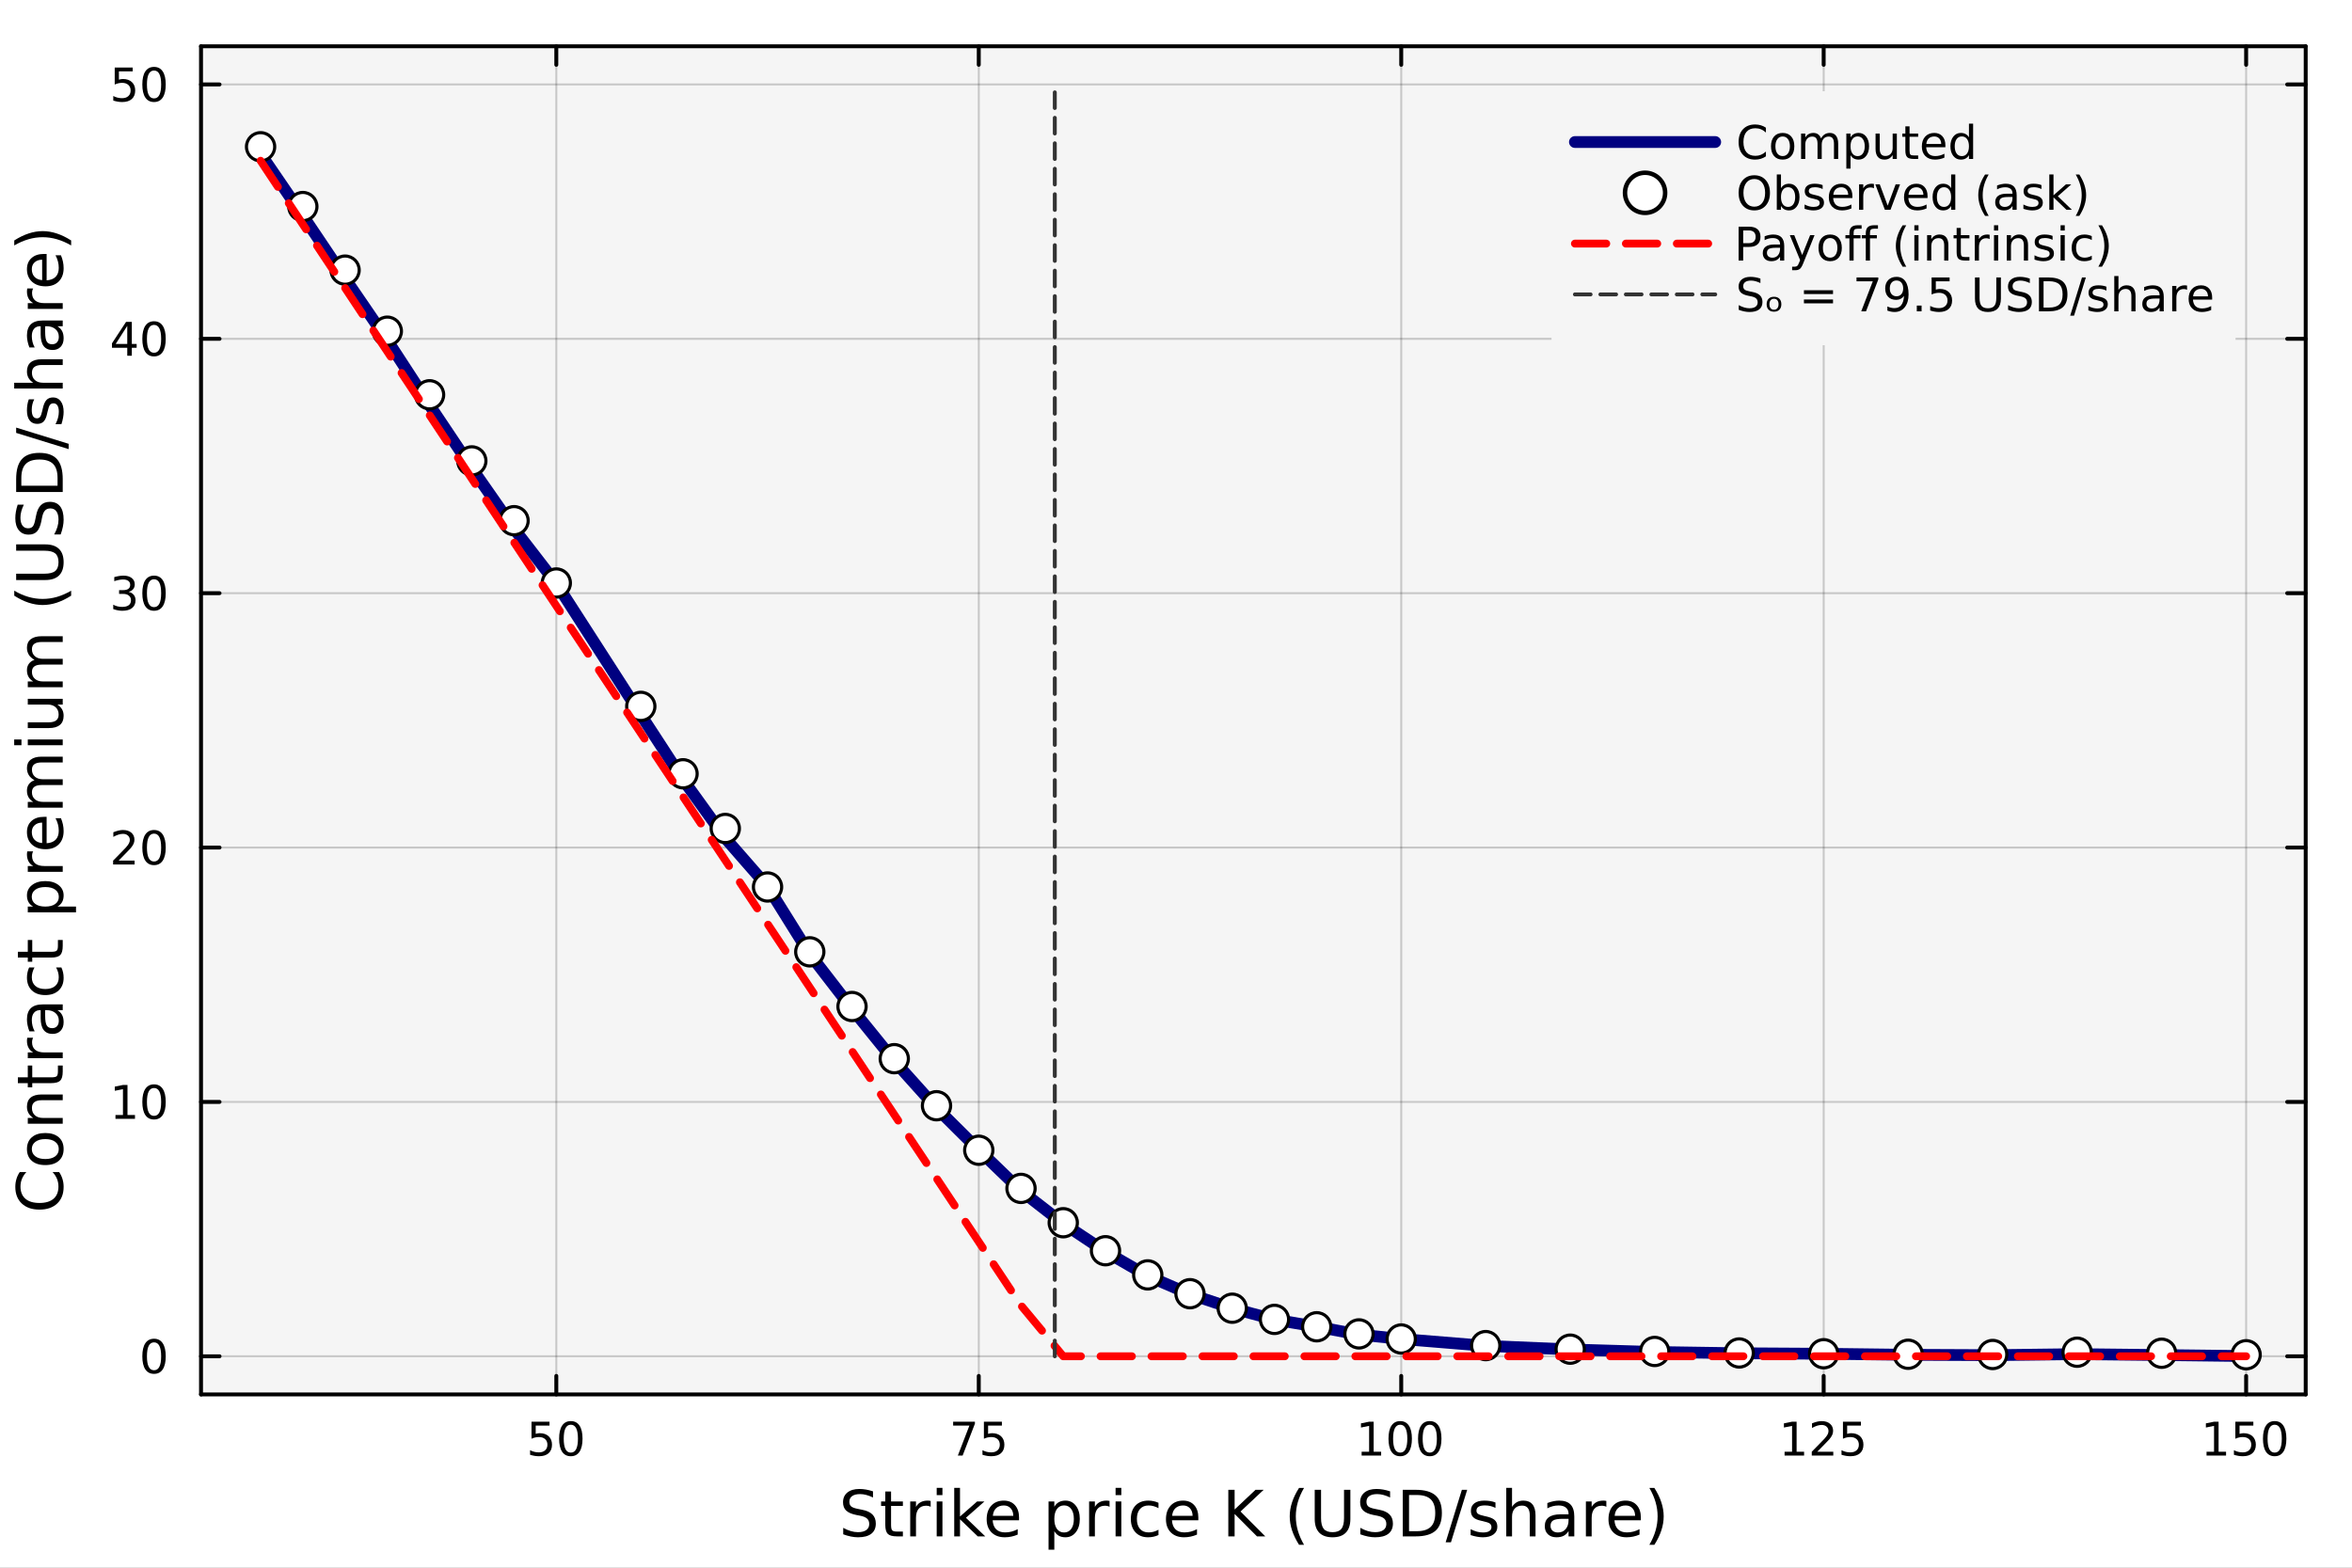 <?xml version="1.0" encoding="utf-8"?>
<svg xmlns="http://www.w3.org/2000/svg" xmlns:xlink="http://www.w3.org/1999/xlink" width="600" height="400" viewBox="0 0 2400 1600">
<rect x="0" y="0" width="2400" height="1600" fill="#808080" stroke="none"/>
<defs>
  <clipPath id="clip360">
    <rect x="0" y="0" width="2400" height="1600"/>
  </clipPath>
</defs>
<path clip-path="url(#clip360)" d="M0 1600 L2400 1600 L2400 8.88178e-14 L0 8.88178e-14  Z" fill="#ffffff" fill-rule="evenodd" fill-opacity="1"/>
<defs>
  <clipPath id="clip361">
    <rect x="480" y="0" width="1681" height="1600"/>
  </clipPath>
</defs>
<path clip-path="url(#clip360)" d="M205.121 1423.18 L2352.76 1423.18 L2352.76 47.244 L205.121 47.244  Z" fill="#f5f5f5" fill-rule="evenodd" fill-opacity="1"/>
<defs>
  <clipPath id="clip362">
    <rect x="205" y="47" width="2149" height="1377"/>
  </clipPath>
</defs>
<polyline clip-path="url(#clip362)" style="stroke:#000000; stroke-linecap:round; stroke-linejoin:round; stroke-width:2; stroke-opacity:0.1; fill:none" points="567.658,1423.18 567.658,47.244 "/>
<polyline clip-path="url(#clip362)" style="stroke:#000000; stroke-linecap:round; stroke-linejoin:round; stroke-width:2; stroke-opacity:0.1; fill:none" points="998.737,1423.18 998.737,47.244 "/>
<polyline clip-path="url(#clip362)" style="stroke:#000000; stroke-linecap:round; stroke-linejoin:round; stroke-width:2; stroke-opacity:0.1; fill:none" points="1429.82,1423.18 1429.82,47.244 "/>
<polyline clip-path="url(#clip362)" style="stroke:#000000; stroke-linecap:round; stroke-linejoin:round; stroke-width:2; stroke-opacity:0.1; fill:none" points="1860.89,1423.18 1860.89,47.244 "/>
<polyline clip-path="url(#clip362)" style="stroke:#000000; stroke-linecap:round; stroke-linejoin:round; stroke-width:2; stroke-opacity:0.1; fill:none" points="2291.97,1423.18 2291.97,47.244 "/>
<polyline clip-path="url(#clip362)" style="stroke:#000000; stroke-linecap:round; stroke-linejoin:round; stroke-width:2; stroke-opacity:0.1; fill:none" points="567.658,1423.18 567.658,47.244 "/>
<polyline clip-path="url(#clip362)" style="stroke:#000000; stroke-linecap:round; stroke-linejoin:round; stroke-width:2; stroke-opacity:0.1; fill:none" points="998.737,1423.18 998.737,47.244 "/>
<polyline clip-path="url(#clip362)" style="stroke:#000000; stroke-linecap:round; stroke-linejoin:round; stroke-width:2; stroke-opacity:0.1; fill:none" points="1429.82,1423.18 1429.82,47.244 "/>
<polyline clip-path="url(#clip362)" style="stroke:#000000; stroke-linecap:round; stroke-linejoin:round; stroke-width:2; stroke-opacity:0.1; fill:none" points="1860.89,1423.18 1860.89,47.244 "/>
<polyline clip-path="url(#clip362)" style="stroke:#000000; stroke-linecap:round; stroke-linejoin:round; stroke-width:2; stroke-opacity:0.1; fill:none" points="2291.97,1423.18 2291.97,47.244 "/>
<polyline clip-path="url(#clip362)" style="stroke:#000000; stroke-linecap:round; stroke-linejoin:round; stroke-width:2; stroke-opacity:0.1; fill:none" points="205.121,1384.24 2352.76,1384.24 "/>
<polyline clip-path="url(#clip362)" style="stroke:#000000; stroke-linecap:round; stroke-linejoin:round; stroke-width:2; stroke-opacity:0.1; fill:none" points="205.121,1124.63 2352.76,1124.63 "/>
<polyline clip-path="url(#clip362)" style="stroke:#000000; stroke-linecap:round; stroke-linejoin:round; stroke-width:2; stroke-opacity:0.1; fill:none" points="205.121,865.017 2352.76,865.017 "/>
<polyline clip-path="url(#clip362)" style="stroke:#000000; stroke-linecap:round; stroke-linejoin:round; stroke-width:2; stroke-opacity:0.1; fill:none" points="205.121,605.407 2352.76,605.407 "/>
<polyline clip-path="url(#clip362)" style="stroke:#000000; stroke-linecap:round; stroke-linejoin:round; stroke-width:2; stroke-opacity:0.1; fill:none" points="205.121,345.796 2352.76,345.796 "/>
<polyline clip-path="url(#clip362)" style="stroke:#000000; stroke-linecap:round; stroke-linejoin:round; stroke-width:2; stroke-opacity:0.1; fill:none" points="205.121,86.186 2352.76,86.186 "/>
<polyline clip-path="url(#clip362)" style="stroke:#000000; stroke-linecap:round; stroke-linejoin:round; stroke-width:2; stroke-opacity:0.1; fill:none" points="205.121,1384.24 2352.76,1384.24 "/>
<polyline clip-path="url(#clip362)" style="stroke:#000000; stroke-linecap:round; stroke-linejoin:round; stroke-width:2; stroke-opacity:0.1; fill:none" points="205.121,1124.63 2352.76,1124.63 "/>
<polyline clip-path="url(#clip362)" style="stroke:#000000; stroke-linecap:round; stroke-linejoin:round; stroke-width:2; stroke-opacity:0.1; fill:none" points="205.121,865.017 2352.76,865.017 "/>
<polyline clip-path="url(#clip362)" style="stroke:#000000; stroke-linecap:round; stroke-linejoin:round; stroke-width:2; stroke-opacity:0.1; fill:none" points="205.121,605.407 2352.76,605.407 "/>
<polyline clip-path="url(#clip362)" style="stroke:#000000; stroke-linecap:round; stroke-linejoin:round; stroke-width:2; stroke-opacity:0.1; fill:none" points="205.121,345.796 2352.76,345.796 "/>
<polyline clip-path="url(#clip362)" style="stroke:#000000; stroke-linecap:round; stroke-linejoin:round; stroke-width:2; stroke-opacity:0.1; fill:none" points="205.121,86.186 2352.76,86.186 "/>
<polyline clip-path="url(#clip360)" style="stroke:#000000; stroke-linecap:round; stroke-linejoin:round; stroke-width:4; stroke-opacity:1; fill:none" points="205.121,1423.18 2352.76,1423.18 "/>
<polyline clip-path="url(#clip360)" style="stroke:#000000; stroke-linecap:round; stroke-linejoin:round; stroke-width:4; stroke-opacity:1; fill:none" points="205.121,47.244 2352.76,47.244 "/>
<polyline clip-path="url(#clip360)" style="stroke:#000000; stroke-linecap:round; stroke-linejoin:round; stroke-width:4; stroke-opacity:1; fill:none" points="567.658,1423.18 567.658,1404.28 "/>
<polyline clip-path="url(#clip360)" style="stroke:#000000; stroke-linecap:round; stroke-linejoin:round; stroke-width:4; stroke-opacity:1; fill:none" points="998.737,1423.18 998.737,1404.28 "/>
<polyline clip-path="url(#clip360)" style="stroke:#000000; stroke-linecap:round; stroke-linejoin:round; stroke-width:4; stroke-opacity:1; fill:none" points="1429.82,1423.18 1429.82,1404.28 "/>
<polyline clip-path="url(#clip360)" style="stroke:#000000; stroke-linecap:round; stroke-linejoin:round; stroke-width:4; stroke-opacity:1; fill:none" points="1860.89,1423.18 1860.89,1404.28 "/>
<polyline clip-path="url(#clip360)" style="stroke:#000000; stroke-linecap:round; stroke-linejoin:round; stroke-width:4; stroke-opacity:1; fill:none" points="2291.97,1423.18 2291.97,1404.28 "/>
<polyline clip-path="url(#clip360)" style="stroke:#000000; stroke-linecap:round; stroke-linejoin:round; stroke-width:4; stroke-opacity:1; fill:none" points="567.658,47.244 567.658,66.142 "/>
<polyline clip-path="url(#clip360)" style="stroke:#000000; stroke-linecap:round; stroke-linejoin:round; stroke-width:4; stroke-opacity:1; fill:none" points="998.737,47.244 998.737,66.142 "/>
<polyline clip-path="url(#clip360)" style="stroke:#000000; stroke-linecap:round; stroke-linejoin:round; stroke-width:4; stroke-opacity:1; fill:none" points="1429.82,47.244 1429.82,66.142 "/>
<polyline clip-path="url(#clip360)" style="stroke:#000000; stroke-linecap:round; stroke-linejoin:round; stroke-width:4; stroke-opacity:1; fill:none" points="1860.89,47.244 1860.89,66.142 "/>
<polyline clip-path="url(#clip360)" style="stroke:#000000; stroke-linecap:round; stroke-linejoin:round; stroke-width:4; stroke-opacity:1; fill:none" points="2291.97,47.244 2291.97,66.142 "/>
<path clip-path="url(#clip360)" d="M542.358 1451.02 L560.714 1451.02 L560.714 1454.96 L546.64 1454.96 L546.64 1463.43 Q547.658 1463.08 548.677 1462.92 Q549.695 1462.73 550.714 1462.73 Q556.501 1462.73 559.881 1465.9 Q563.26 1469.08 563.26 1474.49 Q563.26 1480.07 559.788 1483.17 Q556.316 1486.25 549.996 1486.25 Q547.82 1486.25 545.552 1485.88 Q543.307 1485.51 540.899 1484.77 L540.899 1480.07 Q542.983 1481.2 545.205 1481.76 Q547.427 1482.32 549.904 1482.32 Q553.908 1482.32 556.246 1480.21 Q558.584 1478.1 558.584 1474.49 Q558.584 1470.88 556.246 1468.77 Q553.908 1466.67 549.904 1466.67 Q548.029 1466.67 546.154 1467.08 Q544.302 1467.5 542.358 1468.38 L542.358 1451.02 Z" fill="#000000" fill-rule="nonzero" fill-opacity="1" /><path clip-path="url(#clip360)" d="M582.473 1454.1 Q578.862 1454.1 577.033 1457.66 Q575.228 1461.2 575.228 1468.33 Q575.228 1475.44 577.033 1479.01 Q578.862 1482.55 582.473 1482.55 Q586.107 1482.55 587.913 1479.01 Q589.742 1475.44 589.742 1468.33 Q589.742 1461.2 587.913 1457.66 Q586.107 1454.1 582.473 1454.1 M582.473 1450.39 Q588.283 1450.39 591.339 1455 Q594.417 1459.58 594.417 1468.33 Q594.417 1477.06 591.339 1481.67 Q588.283 1486.25 582.473 1486.25 Q576.663 1486.25 573.584 1481.67 Q570.529 1477.06 570.529 1468.33 Q570.529 1459.58 573.584 1455 Q576.663 1450.39 582.473 1450.39 Z" fill="#000000" fill-rule="nonzero" fill-opacity="1" /><path clip-path="url(#clip360)" d="M972.591 1451.02 L994.814 1451.02 L994.814 1453.01 L982.267 1485.58 L977.383 1485.58 L989.189 1454.96 L972.591 1454.96 L972.591 1451.02 Z" fill="#000000" fill-rule="nonzero" fill-opacity="1" /><path clip-path="url(#clip360)" d="M1003.98 1451.02 L1022.34 1451.02 L1022.34 1454.96 L1008.26 1454.96 L1008.26 1463.43 Q1009.28 1463.08 1010.3 1462.92 Q1011.32 1462.73 1012.34 1462.73 Q1018.12 1462.73 1021.5 1465.9 Q1024.88 1469.08 1024.88 1474.49 Q1024.88 1480.07 1021.41 1483.17 Q1017.94 1486.25 1011.62 1486.25 Q1009.44 1486.25 1007.17 1485.88 Q1004.93 1485.51 1002.52 1484.77 L1002.52 1480.07 Q1004.61 1481.2 1006.83 1481.76 Q1009.05 1482.32 1011.53 1482.32 Q1015.53 1482.32 1017.87 1480.21 Q1020.21 1478.1 1020.21 1474.49 Q1020.21 1470.88 1017.87 1468.77 Q1015.53 1466.67 1011.53 1466.67 Q1009.65 1466.67 1007.78 1467.08 Q1005.92 1467.5 1003.98 1468.38 L1003.98 1451.02 Z" fill="#000000" fill-rule="nonzero" fill-opacity="1" /><path clip-path="url(#clip360)" d="M1389.42 1481.64 L1397.06 1481.64 L1397.06 1455.28 L1388.75 1456.95 L1388.75 1452.69 L1397.02 1451.02 L1401.69 1451.02 L1401.69 1481.64 L1409.33 1481.64 L1409.33 1485.58 L1389.42 1485.58 L1389.42 1481.64 Z" fill="#000000" fill-rule="nonzero" fill-opacity="1" /><path clip-path="url(#clip360)" d="M1428.77 1454.1 Q1425.16 1454.1 1423.33 1457.66 Q1421.53 1461.2 1421.53 1468.33 Q1421.53 1475.44 1423.33 1479.01 Q1425.16 1482.55 1428.77 1482.55 Q1432.41 1482.55 1434.21 1479.01 Q1436.04 1475.44 1436.04 1468.33 Q1436.04 1461.2 1434.21 1457.66 Q1432.41 1454.1 1428.77 1454.1 M1428.77 1450.39 Q1434.58 1450.39 1437.64 1455 Q1440.72 1459.58 1440.72 1468.33 Q1440.72 1477.06 1437.64 1481.67 Q1434.58 1486.25 1428.77 1486.25 Q1422.96 1486.25 1419.89 1481.67 Q1416.83 1477.06 1416.83 1468.33 Q1416.83 1459.58 1419.89 1455 Q1422.96 1450.39 1428.77 1450.39 Z" fill="#000000" fill-rule="nonzero" fill-opacity="1" /><path clip-path="url(#clip360)" d="M1458.94 1454.1 Q1455.33 1454.1 1453.5 1457.66 Q1451.69 1461.2 1451.69 1468.33 Q1451.69 1475.44 1453.5 1479.01 Q1455.33 1482.55 1458.94 1482.55 Q1462.57 1482.55 1464.38 1479.01 Q1466.2 1475.44 1466.2 1468.33 Q1466.2 1461.2 1464.38 1457.66 Q1462.57 1454.1 1458.94 1454.1 M1458.94 1450.39 Q1464.75 1450.39 1467.8 1455 Q1470.88 1459.58 1470.88 1468.33 Q1470.88 1477.06 1467.8 1481.67 Q1464.75 1486.25 1458.94 1486.25 Q1453.13 1486.25 1450.05 1481.67 Q1446.99 1477.06 1446.99 1468.33 Q1446.99 1459.58 1450.05 1455 Q1453.13 1450.39 1458.94 1450.39 Z" fill="#000000" fill-rule="nonzero" fill-opacity="1" /><path clip-path="url(#clip360)" d="M1821 1481.64 L1828.64 1481.64 L1828.64 1455.28 L1820.33 1456.95 L1820.33 1452.69 L1828.59 1451.02 L1833.27 1451.02 L1833.27 1481.64 L1840.91 1481.64 L1840.91 1485.58 L1821 1485.58 L1821 1481.64 Z" fill="#000000" fill-rule="nonzero" fill-opacity="1" /><path clip-path="url(#clip360)" d="M1854.38 1481.64 L1870.7 1481.64 L1870.7 1485.58 L1848.75 1485.58 L1848.75 1481.64 Q1851.42 1478.89 1856 1474.26 Q1860.61 1469.61 1861.79 1468.27 Q1864.03 1465.74 1864.91 1464.01 Q1865.81 1462.25 1865.81 1460.56 Q1865.81 1457.8 1863.87 1456.07 Q1861.95 1454.33 1858.85 1454.33 Q1856.65 1454.33 1854.19 1455.09 Q1851.76 1455.86 1848.99 1457.41 L1848.99 1452.69 Q1851.81 1451.55 1854.26 1450.97 Q1856.72 1450.39 1858.75 1450.39 Q1864.12 1450.39 1867.32 1453.08 Q1870.51 1455.77 1870.51 1460.26 Q1870.51 1462.39 1869.7 1464.31 Q1868.92 1466.2 1866.81 1468.8 Q1866.23 1469.47 1863.13 1472.69 Q1860.03 1475.88 1854.38 1481.64 Z" fill="#000000" fill-rule="nonzero" fill-opacity="1" /><path clip-path="url(#clip360)" d="M1880.56 1451.02 L1898.92 1451.02 L1898.92 1454.96 L1884.84 1454.96 L1884.84 1463.43 Q1885.86 1463.08 1886.88 1462.92 Q1887.9 1462.73 1888.92 1462.73 Q1894.7 1462.73 1898.08 1465.9 Q1901.46 1469.08 1901.46 1474.49 Q1901.46 1480.07 1897.99 1483.17 Q1894.52 1486.25 1888.2 1486.25 Q1886.02 1486.25 1883.75 1485.88 Q1881.51 1485.51 1879.1 1484.77 L1879.1 1480.07 Q1881.18 1481.2 1883.41 1481.76 Q1885.63 1482.32 1888.11 1482.32 Q1892.11 1482.32 1894.45 1480.21 Q1896.79 1478.1 1896.79 1474.49 Q1896.79 1470.88 1894.45 1468.77 Q1892.11 1466.67 1888.11 1466.67 Q1886.23 1466.67 1884.36 1467.08 Q1882.5 1467.5 1880.56 1468.38 L1880.56 1451.02 Z" fill="#000000" fill-rule="nonzero" fill-opacity="1" /><path clip-path="url(#clip360)" d="M2251.58 1481.64 L2259.22 1481.64 L2259.22 1455.28 L2250.91 1456.95 L2250.91 1452.69 L2259.17 1451.02 L2263.85 1451.02 L2263.85 1481.64 L2271.49 1481.64 L2271.49 1485.58 L2251.58 1485.58 L2251.58 1481.64 Z" fill="#000000" fill-rule="nonzero" fill-opacity="1" /><path clip-path="url(#clip360)" d="M2280.98 1451.02 L2299.33 1451.02 L2299.33 1454.96 L2285.26 1454.96 L2285.26 1463.43 Q2286.28 1463.08 2287.3 1462.92 Q2288.32 1462.73 2289.33 1462.73 Q2295.12 1462.73 2298.5 1465.9 Q2301.88 1469.08 2301.88 1474.49 Q2301.88 1480.07 2298.41 1483.17 Q2294.94 1486.25 2288.62 1486.25 Q2286.44 1486.25 2284.17 1485.88 Q2281.93 1485.51 2279.52 1484.77 L2279.52 1480.07 Q2281.6 1481.2 2283.83 1481.76 Q2286.05 1482.32 2288.52 1482.32 Q2292.53 1482.32 2294.87 1480.21 Q2297.21 1478.1 2297.21 1474.49 Q2297.21 1470.88 2294.87 1468.77 Q2292.53 1466.67 2288.52 1466.67 Q2286.65 1466.67 2284.77 1467.08 Q2282.92 1467.5 2280.98 1468.38 L2280.98 1451.02 Z" fill="#000000" fill-rule="nonzero" fill-opacity="1" /><path clip-path="url(#clip360)" d="M2321.09 1454.1 Q2317.48 1454.1 2315.65 1457.66 Q2313.85 1461.2 2313.85 1468.33 Q2313.85 1475.44 2315.65 1479.01 Q2317.48 1482.55 2321.09 1482.55 Q2324.73 1482.55 2326.53 1479.01 Q2328.36 1475.44 2328.36 1468.33 Q2328.36 1461.2 2326.53 1457.66 Q2324.73 1454.1 2321.09 1454.1 M2321.09 1450.39 Q2326.9 1450.39 2329.96 1455 Q2333.04 1459.58 2333.04 1468.33 Q2333.04 1477.06 2329.96 1481.67 Q2326.9 1486.25 2321.09 1486.25 Q2315.28 1486.25 2312.21 1481.67 Q2309.15 1477.06 2309.15 1468.33 Q2309.15 1459.58 2312.21 1455 Q2315.28 1450.39 2321.09 1450.39 Z" fill="#000000" fill-rule="nonzero" fill-opacity="1" /><path clip-path="url(#clip360)" d="M890.821 1522.08 L890.821 1528.35 Q887.161 1526.6 883.915 1525.74 Q880.668 1524.88 877.644 1524.88 Q872.393 1524.88 869.528 1526.92 Q866.695 1528.96 866.695 1532.71 Q866.695 1535.87 868.573 1537.49 Q870.483 1539.08 875.766 1540.07 L879.649 1540.86 Q886.843 1542.23 890.248 1545.7 Q893.686 1549.14 893.686 1554.93 Q893.686 1561.84 889.039 1565.4 Q884.424 1568.97 875.48 1568.97 Q872.106 1568.97 868.287 1568.2 Q864.499 1567.44 860.425 1565.94 L860.425 1559.32 Q864.34 1561.52 868.096 1562.63 Q871.852 1563.75 875.48 1563.75 Q880.986 1563.75 883.978 1561.58 Q886.97 1559.42 886.97 1555.41 Q886.97 1551.91 884.806 1549.93 Q882.673 1547.96 877.772 1546.97 L873.857 1546.21 Q866.663 1544.78 863.449 1541.72 Q860.234 1538.67 860.234 1533.22 Q860.234 1526.92 864.658 1523.29 Q869.114 1519.66 876.912 1519.66 Q880.254 1519.66 883.724 1520.27 Q887.193 1520.87 890.821 1522.08 Z" fill="#000000" fill-rule="nonzero" fill-opacity="1" /><path clip-path="url(#clip360)" d="M909.25 1522.27 L909.25 1532.4 L921.313 1532.4 L921.313 1536.95 L909.25 1536.95 L909.25 1556.3 Q909.25 1560.66 910.428 1561.9 Q911.637 1563.14 915.297 1563.14 L921.313 1563.14 L921.313 1568.04 L915.297 1568.04 Q908.518 1568.04 905.94 1565.53 Q903.362 1562.98 903.362 1556.3 L903.362 1536.95 L899.065 1536.95 L899.065 1532.4 L903.362 1532.4 L903.362 1522.27 L909.25 1522.27 Z" fill="#000000" fill-rule="nonzero" fill-opacity="1" /><path clip-path="url(#clip360)" d="M949.672 1537.87 Q948.686 1537.3 947.508 1537.04 Q946.362 1536.76 944.962 1536.76 Q939.996 1536.76 937.323 1540 Q934.681 1543.22 934.681 1549.27 L934.681 1568.04 L928.793 1568.04 L928.793 1532.4 L934.681 1532.4 L934.681 1537.93 Q936.527 1534.69 939.487 1533.13 Q942.447 1531.54 946.68 1531.54 Q947.285 1531.54 948.017 1531.63 Q948.749 1531.7 949.64 1531.85 L949.672 1537.87 Z" fill="#000000" fill-rule="nonzero" fill-opacity="1" /><path clip-path="url(#clip360)" d="M955.815 1532.4 L961.672 1532.4 L961.672 1568.04 L955.815 1568.04 L955.815 1532.4 M955.815 1518.52 L961.672 1518.52 L961.672 1525.93 L955.815 1525.93 L955.815 1518.52 Z" fill="#000000" fill-rule="nonzero" fill-opacity="1" /><path clip-path="url(#clip360)" d="M973.703 1518.52 L979.591 1518.52 L979.591 1547.77 L997.065 1532.4 L1004.54 1532.4 L985.639 1549.07 L1005.34 1568.04 L997.702 1568.04 L979.591 1550.63 L979.591 1568.04 L973.703 1568.04 L973.703 1518.52 Z" fill="#000000" fill-rule="nonzero" fill-opacity="1" /><path clip-path="url(#clip360)" d="M1039.84 1548.76 L1039.84 1551.62 L1012.92 1551.62 Q1013.3 1557.67 1016.54 1560.85 Q1019.82 1564 1025.65 1564 Q1029.02 1564 1032.17 1563.17 Q1035.35 1562.35 1038.47 1560.69 L1038.47 1566.23 Q1035.32 1567.57 1032.01 1568.27 Q1028.7 1568.97 1025.3 1568.97 Q1016.77 1568.97 1011.77 1564 Q1006.8 1559.04 1006.8 1550.57 Q1006.8 1541.82 1011.52 1536.69 Q1016.26 1531.54 1024.28 1531.54 Q1031.47 1531.54 1035.64 1536.18 Q1039.84 1540.8 1039.84 1548.76 M1033.99 1547.04 Q1033.92 1542.23 1031.28 1539.37 Q1028.67 1536.5 1024.34 1536.5 Q1019.44 1536.5 1016.48 1539.27 Q1013.55 1542.04 1013.11 1547.07 L1033.99 1547.04 Z" fill="#000000" fill-rule="nonzero" fill-opacity="1" /><path clip-path="url(#clip360)" d="M1075.84 1562.7 L1075.84 1581.6 L1069.95 1581.6 L1069.95 1532.4 L1075.84 1532.4 L1075.84 1537.81 Q1077.69 1534.62 1080.49 1533.1 Q1083.32 1531.54 1087.24 1531.54 Q1093.73 1531.54 1097.77 1536.69 Q1101.84 1541.85 1101.84 1550.25 Q1101.84 1558.65 1097.77 1563.81 Q1093.73 1568.97 1087.24 1568.97 Q1083.32 1568.97 1080.49 1567.44 Q1077.69 1565.88 1075.84 1562.7 M1095.77 1550.25 Q1095.77 1543.79 1093.09 1540.13 Q1090.45 1536.44 1085.8 1536.44 Q1081.16 1536.44 1078.48 1540.13 Q1075.84 1543.79 1075.84 1550.25 Q1075.84 1556.71 1078.48 1560.4 Q1081.16 1564.07 1085.8 1564.07 Q1090.45 1564.07 1093.09 1560.4 Q1095.77 1556.71 1095.77 1550.25 Z" fill="#000000" fill-rule="nonzero" fill-opacity="1" /><path clip-path="url(#clip360)" d="M1132.21 1537.87 Q1131.22 1537.3 1130.04 1537.04 Q1128.9 1536.76 1127.5 1536.76 Q1122.53 1536.76 1119.86 1540 Q1117.22 1543.22 1117.22 1549.27 L1117.22 1568.04 L1111.33 1568.04 L1111.33 1532.4 L1117.22 1532.4 L1117.22 1537.93 Q1119.06 1534.69 1122.02 1533.13 Q1124.98 1531.54 1129.22 1531.54 Q1129.82 1531.54 1130.55 1531.63 Q1131.29 1531.7 1132.18 1531.85 L1132.21 1537.87 Z" fill="#000000" fill-rule="nonzero" fill-opacity="1" /><path clip-path="url(#clip360)" d="M1138.35 1532.4 L1144.21 1532.4 L1144.21 1568.04 L1138.35 1568.04 L1138.35 1532.4 M1138.35 1518.52 L1144.21 1518.52 L1144.21 1525.93 L1138.35 1525.93 L1138.35 1518.52 Z" fill="#000000" fill-rule="nonzero" fill-opacity="1" /><path clip-path="url(#clip360)" d="M1182.12 1533.76 L1182.12 1539.24 Q1179.63 1537.87 1177.12 1537.2 Q1174.64 1536.5 1172.09 1536.5 Q1166.39 1536.5 1163.24 1540.13 Q1160.09 1543.73 1160.09 1550.25 Q1160.09 1556.78 1163.24 1560.4 Q1166.39 1564 1172.09 1564 Q1174.64 1564 1177.12 1563.33 Q1179.63 1562.63 1182.12 1561.26 L1182.12 1566.68 Q1179.67 1567.82 1177.02 1568.39 Q1174.41 1568.97 1171.45 1568.97 Q1163.4 1568.97 1158.66 1563.91 Q1153.92 1558.85 1153.92 1550.25 Q1153.92 1541.53 1158.69 1536.53 Q1163.5 1531.54 1171.84 1531.54 Q1174.54 1531.54 1177.12 1532.11 Q1179.7 1532.65 1182.12 1533.76 Z" fill="#000000" fill-rule="nonzero" fill-opacity="1" /><path clip-path="url(#clip360)" d="M1222.79 1548.76 L1222.79 1551.62 L1195.87 1551.62 Q1196.25 1557.67 1199.49 1560.85 Q1202.77 1564 1208.6 1564 Q1211.97 1564 1215.12 1563.17 Q1218.31 1562.35 1221.42 1560.69 L1221.42 1566.23 Q1218.27 1567.57 1214.96 1568.27 Q1211.65 1568.97 1208.25 1568.97 Q1199.72 1568.97 1194.72 1564 Q1189.75 1559.04 1189.75 1550.57 Q1189.75 1541.82 1194.47 1536.69 Q1199.21 1531.54 1207.23 1531.54 Q1214.42 1531.54 1218.59 1536.18 Q1222.79 1540.8 1222.79 1548.76 M1216.94 1547.04 Q1216.87 1542.23 1214.23 1539.37 Q1211.62 1536.5 1207.29 1536.5 Q1202.39 1536.5 1199.43 1539.27 Q1196.5 1542.04 1196.06 1547.07 L1216.94 1547.04 Z" fill="#000000" fill-rule="nonzero" fill-opacity="1" /><path clip-path="url(#clip360)" d="M1253.38 1520.52 L1259.81 1520.52 L1259.81 1540.61 L1281.13 1520.52 L1289.41 1520.52 L1265.83 1542.68 L1291.1 1568.04 L1282.63 1568.04 L1259.81 1545.16 L1259.81 1568.04 L1253.38 1568.04 L1253.38 1520.52 Z" fill="#000000" fill-rule="nonzero" fill-opacity="1" /><path clip-path="url(#clip360)" d="M1330.66 1518.58 Q1326.39 1525.9 1324.33 1533.06 Q1322.26 1540.23 1322.26 1547.58 Q1322.26 1554.93 1324.33 1562.16 Q1326.43 1569.35 1330.66 1576.64 L1325.57 1576.64 Q1320.79 1569.16 1318.41 1561.93 Q1316.05 1554.71 1316.05 1547.58 Q1316.05 1540.48 1318.41 1533.29 Q1320.76 1526.09 1325.57 1518.58 L1330.66 1518.58 Z" fill="#000000" fill-rule="nonzero" fill-opacity="1" /><path clip-path="url(#clip360)" d="M1341.55 1520.52 L1348.01 1520.52 L1348.01 1549.39 Q1348.01 1557.03 1350.78 1560.4 Q1353.54 1563.75 1359.75 1563.75 Q1365.93 1563.75 1368.69 1560.4 Q1371.46 1557.03 1371.46 1549.39 L1371.46 1520.52 L1377.93 1520.52 L1377.93 1550.19 Q1377.93 1559.48 1373.31 1564.22 Q1368.73 1568.97 1359.75 1568.97 Q1350.74 1568.97 1346.13 1564.22 Q1341.55 1559.48 1341.55 1550.19 L1341.55 1520.52 Z" fill="#000000" fill-rule="nonzero" fill-opacity="1" /><path clip-path="url(#clip360)" d="M1418.47 1522.08 L1418.47 1528.35 Q1414.81 1526.6 1411.57 1525.74 Q1408.32 1524.88 1405.3 1524.88 Q1400.05 1524.88 1397.18 1526.92 Q1394.35 1528.96 1394.35 1532.71 Q1394.35 1535.87 1396.23 1537.49 Q1398.14 1539.08 1403.42 1540.07 L1407.3 1540.86 Q1414.5 1542.23 1417.9 1545.7 Q1421.34 1549.14 1421.34 1554.93 Q1421.34 1561.84 1416.69 1565.4 Q1412.08 1568.97 1403.13 1568.97 Q1399.76 1568.97 1395.94 1568.2 Q1392.15 1567.44 1388.08 1565.94 L1388.08 1559.32 Q1391.99 1561.52 1395.75 1562.63 Q1399.5 1563.75 1403.13 1563.75 Q1408.64 1563.75 1411.63 1561.58 Q1414.62 1559.42 1414.62 1555.41 Q1414.62 1551.91 1412.46 1549.93 Q1410.33 1547.96 1405.43 1546.97 L1401.51 1546.21 Q1394.32 1544.78 1391.1 1541.72 Q1387.89 1538.67 1387.89 1533.22 Q1387.89 1526.92 1392.31 1523.29 Q1396.77 1519.66 1404.57 1519.66 Q1407.91 1519.66 1411.38 1520.27 Q1414.85 1520.87 1418.47 1522.08 Z" fill="#000000" fill-rule="nonzero" fill-opacity="1" /><path clip-path="url(#clip360)" d="M1437.79 1525.81 L1437.79 1562.76 L1445.56 1562.76 Q1455.4 1562.76 1459.95 1558.3 Q1464.53 1553.85 1464.53 1544.24 Q1464.53 1534.69 1459.95 1530.26 Q1455.4 1525.81 1445.56 1525.81 L1437.79 1525.81 M1431.37 1520.52 L1444.57 1520.52 Q1458.39 1520.52 1464.85 1526.28 Q1471.31 1532.01 1471.31 1544.24 Q1471.31 1556.52 1464.82 1562.28 Q1458.32 1568.04 1444.57 1568.04 L1431.37 1568.04 L1431.37 1520.52 Z" fill="#000000" fill-rule="nonzero" fill-opacity="1" /><path clip-path="url(#clip360)" d="M1491.71 1520.52 L1497.12 1520.52 L1480.57 1574.09 L1475.16 1574.09 L1491.71 1520.52 Z" fill="#000000" fill-rule="nonzero" fill-opacity="1" /><path clip-path="url(#clip360)" d="M1525.99 1533.45 L1525.99 1538.98 Q1523.51 1537.71 1520.84 1537.07 Q1518.16 1536.44 1515.3 1536.44 Q1510.94 1536.44 1508.74 1537.77 Q1506.58 1539.11 1506.58 1541.79 Q1506.58 1543.82 1508.14 1545 Q1509.7 1546.15 1514.41 1547.2 L1516.41 1547.64 Q1522.65 1548.98 1525.26 1551.43 Q1527.9 1553.85 1527.9 1558.21 Q1527.9 1563.17 1523.95 1566.07 Q1520.04 1568.97 1513.16 1568.97 Q1510.3 1568.97 1507.18 1568.39 Q1504.09 1567.85 1500.66 1566.74 L1500.66 1560.69 Q1503.9 1562.38 1507.05 1563.24 Q1510.2 1564.07 1513.29 1564.07 Q1517.43 1564.07 1519.66 1562.66 Q1521.89 1561.23 1521.89 1558.65 Q1521.89 1556.27 1520.26 1554.99 Q1518.67 1553.72 1513.23 1552.54 L1511.19 1552.07 Q1505.75 1550.92 1503.33 1548.56 Q1500.91 1546.18 1500.91 1542.04 Q1500.91 1537.01 1504.48 1534.27 Q1508.04 1531.54 1514.6 1531.54 Q1517.84 1531.54 1520.71 1532.01 Q1523.57 1532.49 1525.99 1533.45 Z" fill="#000000" fill-rule="nonzero" fill-opacity="1" /><path clip-path="url(#clip360)" d="M1566.86 1546.53 L1566.86 1568.04 L1561 1568.04 L1561 1546.72 Q1561 1541.66 1559.03 1539.14 Q1557.06 1536.63 1553.11 1536.63 Q1548.37 1536.63 1545.63 1539.65 Q1542.89 1542.68 1542.89 1547.9 L1542.89 1568.04 L1537 1568.04 L1537 1518.52 L1542.89 1518.52 L1542.89 1537.93 Q1544.99 1534.72 1547.83 1533.13 Q1550.69 1531.54 1554.41 1531.54 Q1560.56 1531.54 1563.71 1535.36 Q1566.86 1539.14 1566.86 1546.53 Z" fill="#000000" fill-rule="nonzero" fill-opacity="1" /><path clip-path="url(#clip360)" d="M1594.74 1550.12 Q1587.64 1550.12 1584.91 1551.75 Q1582.17 1553.37 1582.17 1557.29 Q1582.17 1560.4 1584.21 1562.25 Q1586.27 1564.07 1589.81 1564.07 Q1594.68 1564.07 1597.61 1560.63 Q1600.57 1557.16 1600.57 1551.43 L1600.57 1550.12 L1594.74 1550.12 M1606.42 1547.71 L1606.42 1568.04 L1600.57 1568.04 L1600.57 1562.63 Q1598.56 1565.88 1595.57 1567.44 Q1592.58 1568.97 1588.25 1568.97 Q1582.77 1568.97 1579.53 1565.91 Q1576.31 1562.82 1576.31 1557.67 Q1576.31 1551.65 1580.32 1548.6 Q1584.37 1545.54 1592.35 1545.54 L1600.57 1545.54 L1600.57 1544.97 Q1600.57 1540.93 1597.89 1538.73 Q1595.25 1536.5 1590.44 1536.5 Q1587.39 1536.5 1584.49 1537.23 Q1581.6 1537.97 1578.92 1539.43 L1578.92 1534.02 Q1582.14 1532.78 1585.16 1532.17 Q1588.18 1531.54 1591.05 1531.54 Q1598.78 1531.54 1602.6 1535.55 Q1606.42 1539.56 1606.42 1547.71 Z" fill="#000000" fill-rule="nonzero" fill-opacity="1" /><path clip-path="url(#clip360)" d="M1639.14 1537.87 Q1638.16 1537.3 1636.98 1537.04 Q1635.83 1536.76 1634.43 1536.76 Q1629.47 1536.76 1626.79 1540 Q1624.15 1543.22 1624.15 1549.27 L1624.15 1568.04 L1618.26 1568.04 L1618.26 1532.4 L1624.15 1532.4 L1624.15 1537.93 Q1626 1534.69 1628.96 1533.13 Q1631.92 1531.54 1636.15 1531.54 Q1636.75 1531.54 1637.49 1531.63 Q1638.22 1531.7 1639.11 1531.85 L1639.14 1537.87 Z" fill="#000000" fill-rule="nonzero" fill-opacity="1" /><path clip-path="url(#clip360)" d="M1674.34 1548.76 L1674.34 1551.62 L1647.42 1551.62 Q1647.8 1557.67 1651.05 1560.85 Q1654.32 1564 1660.15 1564 Q1663.52 1564 1666.67 1563.17 Q1669.86 1562.35 1672.98 1560.69 L1672.98 1566.23 Q1669.82 1567.57 1666.51 1568.27 Q1663.2 1568.97 1659.8 1568.97 Q1651.27 1568.97 1646.27 1564 Q1641.31 1559.04 1641.31 1550.57 Q1641.31 1541.82 1646.02 1536.69 Q1650.76 1531.54 1658.78 1531.54 Q1665.97 1531.54 1670.14 1536.18 Q1674.34 1540.8 1674.34 1548.76 M1668.49 1547.04 Q1668.42 1542.23 1665.78 1539.37 Q1663.17 1536.5 1658.84 1536.5 Q1653.94 1536.5 1650.98 1539.27 Q1648.05 1542.04 1647.61 1547.07 L1668.49 1547.04 Z" fill="#000000" fill-rule="nonzero" fill-opacity="1" /><path clip-path="url(#clip360)" d="M1683.03 1518.58 L1688.13 1518.58 Q1692.9 1526.09 1695.26 1533.29 Q1697.64 1540.48 1697.64 1547.58 Q1697.64 1554.71 1695.26 1561.93 Q1692.9 1569.16 1688.13 1576.64 L1683.03 1576.64 Q1687.27 1569.35 1689.34 1562.16 Q1691.44 1554.93 1691.44 1547.58 Q1691.44 1540.23 1689.34 1533.06 Q1687.27 1525.9 1683.03 1518.58 Z" fill="#000000" fill-rule="nonzero" fill-opacity="1" /><polyline clip-path="url(#clip360)" style="stroke:#000000; stroke-linecap:round; stroke-linejoin:round; stroke-width:4; stroke-opacity:1; fill:none" points="205.121,1423.18 205.121,47.244 "/>
<polyline clip-path="url(#clip360)" style="stroke:#000000; stroke-linecap:round; stroke-linejoin:round; stroke-width:4; stroke-opacity:1; fill:none" points="2352.76,1423.18 2352.76,47.244 "/>
<polyline clip-path="url(#clip360)" style="stroke:#000000; stroke-linecap:round; stroke-linejoin:round; stroke-width:4; stroke-opacity:1; fill:none" points="205.121,1384.24 224.019,1384.24 "/>
<polyline clip-path="url(#clip360)" style="stroke:#000000; stroke-linecap:round; stroke-linejoin:round; stroke-width:4; stroke-opacity:1; fill:none" points="205.121,1124.63 224.019,1124.63 "/>
<polyline clip-path="url(#clip360)" style="stroke:#000000; stroke-linecap:round; stroke-linejoin:round; stroke-width:4; stroke-opacity:1; fill:none" points="205.121,865.017 224.019,865.017 "/>
<polyline clip-path="url(#clip360)" style="stroke:#000000; stroke-linecap:round; stroke-linejoin:round; stroke-width:4; stroke-opacity:1; fill:none" points="205.121,605.407 224.019,605.407 "/>
<polyline clip-path="url(#clip360)" style="stroke:#000000; stroke-linecap:round; stroke-linejoin:round; stroke-width:4; stroke-opacity:1; fill:none" points="205.121,345.796 224.019,345.796 "/>
<polyline clip-path="url(#clip360)" style="stroke:#000000; stroke-linecap:round; stroke-linejoin:round; stroke-width:4; stroke-opacity:1; fill:none" points="205.121,86.186 224.019,86.186 "/>
<polyline clip-path="url(#clip360)" style="stroke:#000000; stroke-linecap:round; stroke-linejoin:round; stroke-width:4; stroke-opacity:1; fill:none" points="2352.76,1384.24 2333.86,1384.24 "/>
<polyline clip-path="url(#clip360)" style="stroke:#000000; stroke-linecap:round; stroke-linejoin:round; stroke-width:4; stroke-opacity:1; fill:none" points="2352.76,1124.63 2333.86,1124.63 "/>
<polyline clip-path="url(#clip360)" style="stroke:#000000; stroke-linecap:round; stroke-linejoin:round; stroke-width:4; stroke-opacity:1; fill:none" points="2352.76,865.017 2333.86,865.017 "/>
<polyline clip-path="url(#clip360)" style="stroke:#000000; stroke-linecap:round; stroke-linejoin:round; stroke-width:4; stroke-opacity:1; fill:none" points="2352.76,605.407 2333.86,605.407 "/>
<polyline clip-path="url(#clip360)" style="stroke:#000000; stroke-linecap:round; stroke-linejoin:round; stroke-width:4; stroke-opacity:1; fill:none" points="2352.76,345.796 2333.86,345.796 "/>
<polyline clip-path="url(#clip360)" style="stroke:#000000; stroke-linecap:round; stroke-linejoin:round; stroke-width:4; stroke-opacity:1; fill:none" points="2352.76,86.186 2333.86,86.186 "/>
<path clip-path="url(#clip360)" d="M157.177 1370.04 Q153.566 1370.04 151.737 1373.6 Q149.931 1377.14 149.931 1384.27 Q149.931 1391.38 151.737 1394.94 Q153.566 1398.49 157.177 1398.49 Q160.811 1398.49 162.616 1394.94 Q164.445 1391.38 164.445 1384.27 Q164.445 1377.14 162.616 1373.6 Q160.811 1370.04 157.177 1370.04 M157.177 1366.33 Q162.987 1366.33 166.042 1370.94 Q169.121 1375.52 169.121 1384.27 Q169.121 1393 166.042 1397.61 Q162.987 1402.19 157.177 1402.19 Q151.366 1402.19 148.288 1397.61 Q145.232 1393 145.232 1384.27 Q145.232 1375.52 148.288 1370.94 Q151.366 1366.33 157.177 1366.33 Z" fill="#000000" fill-rule="nonzero" fill-opacity="1" /><path clip-path="url(#clip360)" d="M117.825 1137.97 L125.464 1137.97 L125.464 1111.61 L117.154 1113.27 L117.154 1109.01 L125.418 1107.35 L130.093 1107.35 L130.093 1137.97 L137.732 1137.97 L137.732 1141.91 L117.825 1141.91 L117.825 1137.97 Z" fill="#000000" fill-rule="nonzero" fill-opacity="1" /><path clip-path="url(#clip360)" d="M157.177 1110.43 Q153.566 1110.43 151.737 1113.99 Q149.931 1117.53 149.931 1124.66 Q149.931 1131.77 151.737 1135.33 Q153.566 1138.88 157.177 1138.88 Q160.811 1138.88 162.616 1135.33 Q164.445 1131.77 164.445 1124.66 Q164.445 1117.53 162.616 1113.99 Q160.811 1110.43 157.177 1110.43 M157.177 1106.72 Q162.987 1106.72 166.042 1111.33 Q169.121 1115.91 169.121 1124.66 Q169.121 1133.39 166.042 1138 Q162.987 1142.58 157.177 1142.58 Q151.366 1142.58 148.288 1138 Q145.232 1133.39 145.232 1124.66 Q145.232 1115.91 148.288 1111.33 Q151.366 1106.72 157.177 1106.72 Z" fill="#000000" fill-rule="nonzero" fill-opacity="1" /><path clip-path="url(#clip360)" d="M121.043 878.362 L137.362 878.362 L137.362 882.297 L115.418 882.297 L115.418 878.362 Q118.08 875.607 122.663 870.978 Q127.269 866.325 128.45 864.983 Q130.695 862.459 131.575 860.723 Q132.478 858.964 132.478 857.274 Q132.478 854.52 130.533 852.783 Q128.612 851.047 125.51 851.047 Q123.311 851.047 120.857 851.811 Q118.427 852.575 115.649 854.126 L115.649 849.404 Q118.473 848.27 120.927 847.691 Q123.38 847.112 125.418 847.112 Q130.788 847.112 133.982 849.797 Q137.177 852.483 137.177 856.973 Q137.177 859.103 136.367 861.024 Q135.579 862.922 133.473 865.515 Q132.894 866.186 129.792 869.404 Q126.691 872.598 121.043 878.362 Z" fill="#000000" fill-rule="nonzero" fill-opacity="1" /><path clip-path="url(#clip360)" d="M157.177 850.816 Q153.566 850.816 151.737 854.381 Q149.931 857.922 149.931 865.052 Q149.931 872.158 151.737 875.723 Q153.566 879.265 157.177 879.265 Q160.811 879.265 162.616 875.723 Q164.445 872.158 164.445 865.052 Q164.445 857.922 162.616 854.381 Q160.811 850.816 157.177 850.816 M157.177 847.112 Q162.987 847.112 166.042 851.719 Q169.121 856.302 169.121 865.052 Q169.121 873.779 166.042 878.385 Q162.987 882.969 157.177 882.969 Q151.366 882.969 148.288 878.385 Q145.232 873.779 145.232 865.052 Q145.232 856.302 148.288 851.719 Q151.366 847.112 157.177 847.112 Z" fill="#000000" fill-rule="nonzero" fill-opacity="1" /><path clip-path="url(#clip360)" d="M131.181 604.053 Q134.538 604.77 136.413 607.039 Q138.311 609.307 138.311 612.64 Q138.311 617.756 134.792 620.557 Q131.274 623.358 124.793 623.358 Q122.617 623.358 120.302 622.918 Q118.01 622.502 115.556 621.645 L115.556 617.131 Q117.501 618.265 119.816 618.844 Q122.13 619.423 124.654 619.423 Q129.052 619.423 131.343 617.687 Q133.658 615.951 133.658 612.64 Q133.658 609.585 131.505 607.872 Q129.376 606.136 125.556 606.136 L121.529 606.136 L121.529 602.293 L125.742 602.293 Q129.191 602.293 131.019 600.928 Q132.848 599.539 132.848 596.946 Q132.848 594.284 130.95 592.872 Q129.075 591.437 125.556 591.437 Q123.635 591.437 121.436 591.854 Q119.237 592.27 116.598 593.15 L116.598 588.983 Q119.26 588.242 121.575 587.872 Q123.913 587.502 125.973 587.502 Q131.297 587.502 134.399 589.932 Q137.501 592.34 137.501 596.46 Q137.501 599.33 135.857 601.321 Q134.214 603.289 131.181 604.053 Z" fill="#000000" fill-rule="nonzero" fill-opacity="1" /><path clip-path="url(#clip360)" d="M157.177 591.205 Q153.566 591.205 151.737 594.77 Q149.931 598.312 149.931 605.441 Q149.931 612.548 151.737 616.113 Q153.566 619.654 157.177 619.654 Q160.811 619.654 162.616 616.113 Q164.445 612.548 164.445 605.441 Q164.445 598.312 162.616 594.77 Q160.811 591.205 157.177 591.205 M157.177 587.502 Q162.987 587.502 166.042 592.108 Q169.121 596.691 169.121 605.441 Q169.121 614.168 166.042 618.775 Q162.987 623.358 157.177 623.358 Q151.366 623.358 148.288 618.775 Q145.232 614.168 145.232 605.441 Q145.232 596.691 148.288 592.108 Q151.366 587.502 157.177 587.502 Z" fill="#000000" fill-rule="nonzero" fill-opacity="1" /><path clip-path="url(#clip360)" d="M129.862 332.59 L118.056 351.039 L129.862 351.039 L129.862 332.59 M128.635 328.516 L134.515 328.516 L134.515 351.039 L139.445 351.039 L139.445 354.928 L134.515 354.928 L134.515 363.076 L129.862 363.076 L129.862 354.928 L114.26 354.928 L114.26 350.414 L128.635 328.516 Z" fill="#000000" fill-rule="nonzero" fill-opacity="1" /><path clip-path="url(#clip360)" d="M157.177 331.595 Q153.566 331.595 151.737 335.16 Q149.931 338.701 149.931 345.831 Q149.931 352.937 151.737 356.502 Q153.566 360.044 157.177 360.044 Q160.811 360.044 162.616 356.502 Q164.445 352.937 164.445 345.831 Q164.445 338.701 162.616 335.16 Q160.811 331.595 157.177 331.595 M157.177 327.891 Q162.987 327.891 166.042 332.498 Q169.121 337.081 169.121 345.831 Q169.121 354.558 166.042 359.164 Q162.987 363.747 157.177 363.747 Q151.366 363.747 148.288 359.164 Q145.232 354.558 145.232 345.831 Q145.232 337.081 148.288 332.498 Q151.366 327.891 157.177 327.891 Z" fill="#000000" fill-rule="nonzero" fill-opacity="1" /><path clip-path="url(#clip360)" d="M117.061 68.906 L135.417 68.906 L135.417 72.841 L121.343 72.841 L121.343 81.313 Q122.362 80.966 123.38 80.804 Q124.399 80.619 125.418 80.619 Q131.205 80.619 134.584 83.79 Q137.964 86.961 137.964 92.378 Q137.964 97.956 134.492 101.058 Q131.019 104.137 124.7 104.137 Q122.524 104.137 120.255 103.767 Q118.01 103.396 115.603 102.655 L115.603 97.956 Q117.686 99.091 119.908 99.646 Q122.13 100.202 124.607 100.202 Q128.612 100.202 130.95 98.095 Q133.288 95.989 133.288 92.378 Q133.288 88.767 130.95 86.66 Q128.612 84.554 124.607 84.554 Q122.732 84.554 120.857 84.97 Q119.006 85.387 117.061 86.267 L117.061 68.906 Z" fill="#000000" fill-rule="nonzero" fill-opacity="1" /><path clip-path="url(#clip360)" d="M157.177 71.984 Q153.566 71.984 151.737 75.549 Q149.931 79.091 149.931 86.22 Q149.931 93.327 151.737 96.892 Q153.566 100.433 157.177 100.433 Q160.811 100.433 162.616 96.892 Q164.445 93.327 164.445 86.22 Q164.445 79.091 162.616 75.549 Q160.811 71.984 157.177 71.984 M157.177 68.281 Q162.987 68.281 166.042 72.887 Q169.121 77.47 169.121 86.22 Q169.121 94.947 166.042 99.554 Q162.987 104.137 157.177 104.137 Q151.366 104.137 148.288 99.554 Q145.232 94.947 145.232 86.22 Q145.232 77.47 148.288 72.887 Q151.366 68.281 157.177 68.281 Z" fill="#000000" fill-rule="nonzero" fill-opacity="1" /><path clip-path="url(#clip360)" d="M20.144 1196.22 L26.924 1196.22 Q23.9 1199.46 22.404 1203.16 Q20.908 1206.82 20.908 1210.95 Q20.908 1219.1 25.905 1223.43 Q30.871 1227.76 40.292 1227.76 Q49.681 1227.76 54.678 1223.43 Q59.644 1219.1 59.644 1210.95 Q59.644 1206.82 58.148 1203.16 Q56.652 1199.46 53.628 1196.22 L60.344 1196.22 Q62.636 1199.59 63.781 1203.38 Q64.927 1207.13 64.927 1211.33 Q64.927 1222.12 58.339 1228.33 Q51.718 1234.54 40.292 1234.54 Q28.834 1234.54 22.245 1228.33 Q15.625 1222.12 15.625 1211.33 Q15.625 1207.07 16.771 1203.31 Q17.885 1199.53 20.144 1196.22 Z" fill="#000000" fill-rule="nonzero" fill-opacity="1" /><path clip-path="url(#clip360)" d="M32.462 1172.73 Q32.462 1177.44 36.154 1180.17 Q39.815 1182.91 46.212 1182.91 Q52.609 1182.91 56.302 1180.21 Q59.962 1177.47 59.962 1172.73 Q59.962 1168.05 56.27 1165.31 Q52.578 1162.57 46.212 1162.57 Q39.878 1162.57 36.186 1165.31 Q32.462 1168.05 32.462 1172.73 M27.497 1172.73 Q27.497 1165.09 32.462 1160.73 Q37.427 1156.37 46.212 1156.37 Q54.965 1156.37 59.962 1160.73 Q64.927 1165.09 64.927 1172.73 Q64.927 1180.4 59.962 1184.76 Q54.965 1189.09 46.212 1189.09 Q37.427 1189.09 32.462 1184.76 Q27.497 1180.4 27.497 1172.73 Z" fill="#000000" fill-rule="nonzero" fill-opacity="1" /><path clip-path="url(#clip360)" d="M42.488 1117.03 L64.004 1117.03 L64.004 1122.88 L42.679 1122.88 Q37.618 1122.88 35.104 1124.86 Q32.589 1126.83 32.589 1130.78 Q32.589 1135.52 35.613 1138.26 Q38.637 1140.99 43.857 1140.99 L64.004 1140.99 L64.004 1146.88 L28.356 1146.88 L28.356 1140.99 L33.894 1140.99 Q30.68 1138.89 29.088 1136.06 Q27.497 1133.2 27.497 1129.47 Q27.497 1123.33 31.316 1120.18 Q35.104 1117.03 42.488 1117.03 Z" fill="#000000" fill-rule="nonzero" fill-opacity="1" /><path clip-path="url(#clip360)" d="M18.235 1099.55 L28.356 1099.55 L28.356 1087.49 L32.908 1087.49 L32.908 1099.55 L52.259 1099.55 Q56.62 1099.55 57.861 1098.38 Q59.103 1097.17 59.103 1093.51 L59.103 1087.49 L64.004 1087.49 L64.004 1093.51 Q64.004 1100.29 61.49 1102.86 Q58.943 1105.44 52.259 1105.44 L32.908 1105.44 L32.908 1109.74 L28.356 1109.74 L28.356 1105.44 L18.235 1105.44 L18.235 1099.55 Z" fill="#000000" fill-rule="nonzero" fill-opacity="1" /><path clip-path="url(#clip360)" d="M33.831 1059.13 Q33.258 1060.12 33.003 1061.3 Q32.717 1062.44 32.717 1063.84 Q32.717 1068.81 35.963 1071.48 Q39.178 1074.12 45.225 1074.12 L64.004 1074.12 L64.004 1080.01 L28.356 1080.01 L28.356 1074.12 L33.894 1074.12 Q30.648 1072.28 29.088 1069.32 Q27.497 1066.36 27.497 1062.12 Q27.497 1061.52 27.592 1060.79 Q27.656 1060.05 27.815 1059.16 L33.831 1059.13 Z" fill="#000000" fill-rule="nonzero" fill-opacity="1" /><path clip-path="url(#clip360)" d="M46.085 1036.79 Q46.085 1043.89 47.708 1046.62 Q49.331 1049.36 53.246 1049.36 Q56.365 1049.36 58.211 1047.32 Q60.026 1045.25 60.026 1041.72 Q60.026 1036.85 56.588 1033.92 Q53.119 1030.96 47.39 1030.96 L46.085 1030.96 L46.085 1036.79 M43.666 1025.11 L64.004 1025.11 L64.004 1030.96 L58.593 1030.96 Q61.84 1032.97 63.399 1035.96 Q64.927 1038.95 64.927 1043.28 Q64.927 1048.75 61.872 1052 Q58.784 1055.22 53.628 1055.22 Q47.612 1055.22 44.557 1051.21 Q41.501 1047.16 41.501 1039.17 L41.501 1030.96 L40.928 1030.96 Q36.886 1030.96 34.69 1033.64 Q32.462 1036.28 32.462 1041.08 Q32.462 1044.14 33.194 1047.04 Q33.926 1049.93 35.39 1052.61 L29.98 1052.61 Q28.738 1049.39 28.133 1046.37 Q27.497 1043.34 27.497 1040.48 Q27.497 1032.75 31.507 1028.93 Q35.518 1025.11 43.666 1025.11 Z" fill="#000000" fill-rule="nonzero" fill-opacity="1" /><path clip-path="url(#clip360)" d="M29.725 987.389 L35.199 987.389 Q33.831 989.872 33.162 992.387 Q32.462 994.869 32.462 997.415 Q32.462 1003.11 36.09 1006.26 Q39.687 1009.41 46.212 1009.41 Q52.737 1009.41 56.365 1006.26 Q59.962 1003.11 59.962 997.415 Q59.962 994.869 59.294 992.387 Q58.593 989.872 57.225 987.389 L62.636 987.389 Q63.781 989.84 64.354 992.482 Q64.927 995.092 64.927 998.052 Q64.927 1006.1 59.866 1010.85 Q54.806 1015.59 46.212 1015.59 Q37.491 1015.59 32.494 1010.82 Q27.497 1006.01 27.497 997.67 Q27.497 994.965 28.07 992.387 Q28.611 989.808 29.725 987.389 Z" fill="#000000" fill-rule="nonzero" fill-opacity="1" /><path clip-path="url(#clip360)" d="M18.235 971.412 L28.356 971.412 L28.356 959.348 L32.908 959.348 L32.908 971.412 L52.259 971.412 Q56.62 971.412 57.861 970.234 Q59.103 969.024 59.103 965.364 L59.103 959.348 L64.004 959.348 L64.004 965.364 Q64.004 972.144 61.49 974.722 Q58.943 977.3 52.259 977.3 L32.908 977.3 L32.908 981.597 L28.356 981.597 L28.356 977.3 L18.235 977.3 L18.235 971.412 Z" fill="#000000" fill-rule="nonzero" fill-opacity="1" /><path clip-path="url(#clip360)" d="M58.657 925.26 L77.563 925.26 L77.563 931.148 L28.356 931.148 L28.356 925.26 L33.767 925.26 Q30.584 923.414 29.056 920.613 Q27.497 917.78 27.497 913.866 Q27.497 907.373 32.653 903.33 Q37.809 899.256 46.212 899.256 Q54.615 899.256 59.771 903.33 Q64.927 907.373 64.927 913.866 Q64.927 917.78 63.399 920.613 Q61.84 923.414 58.657 925.26 M46.212 905.335 Q39.751 905.335 36.09 908.009 Q32.398 910.651 32.398 915.298 Q32.398 919.945 36.09 922.618 Q39.751 925.26 46.212 925.26 Q52.673 925.26 56.365 922.618 Q60.026 919.945 60.026 915.298 Q60.026 910.651 56.365 908.009 Q52.673 905.335 46.212 905.335 Z" fill="#000000" fill-rule="nonzero" fill-opacity="1" /><path clip-path="url(#clip360)" d="M33.831 868.892 Q33.258 869.878 33.003 871.056 Q32.717 872.202 32.717 873.602 Q32.717 878.568 35.963 881.241 Q39.178 883.883 45.225 883.883 L64.004 883.883 L64.004 889.771 L28.356 889.771 L28.356 883.883 L33.894 883.883 Q30.648 882.037 29.088 879.077 Q27.497 876.117 27.497 871.884 Q27.497 871.279 27.592 870.547 Q27.656 869.815 27.815 868.924 L33.831 868.892 Z" fill="#000000" fill-rule="nonzero" fill-opacity="1" /><path clip-path="url(#clip360)" d="M44.716 833.689 L47.581 833.689 L47.581 860.616 Q53.628 860.234 56.811 856.988 Q59.962 853.71 59.962 847.885 Q59.962 844.511 59.134 841.36 Q58.307 838.177 56.652 835.058 L62.19 835.058 Q63.527 838.209 64.227 841.519 Q64.927 844.829 64.927 848.235 Q64.927 856.765 59.962 861.762 Q54.997 866.727 46.53 866.727 Q37.777 866.727 32.653 862.017 Q27.497 857.274 27.497 849.254 Q27.497 842.06 32.144 837.891 Q36.759 833.689 44.716 833.689 M42.997 839.546 Q38.191 839.61 35.327 842.251 Q32.462 844.861 32.462 849.19 Q32.462 854.092 35.231 857.052 Q38 859.98 43.029 860.425 L42.997 839.546 Z" fill="#000000" fill-rule="nonzero" fill-opacity="1" /><path clip-path="url(#clip360)" d="M35.199 796.323 Q31.253 794.127 29.375 791.071 Q27.497 788.016 27.497 783.878 Q27.497 778.308 31.412 775.284 Q35.295 772.26 42.488 772.26 L64.004 772.26 L64.004 778.149 L42.679 778.149 Q37.555 778.149 35.072 779.963 Q32.589 781.777 32.589 785.501 Q32.589 790.053 35.613 792.694 Q38.637 795.336 43.857 795.336 L64.004 795.336 L64.004 801.224 L42.679 801.224 Q37.523 801.224 35.072 803.039 Q32.589 804.853 32.589 808.64 Q32.589 813.128 35.645 815.77 Q38.669 818.412 43.857 818.412 L64.004 818.412 L64.004 824.3 L28.356 824.3 L28.356 818.412 L33.894 818.412 Q30.616 816.407 29.056 813.606 Q27.497 810.805 27.497 806.953 Q27.497 803.07 29.47 800.365 Q31.444 797.628 35.199 796.323 Z" fill="#000000" fill-rule="nonzero" fill-opacity="1" /><path clip-path="url(#clip360)" d="M28.356 760.579 L28.356 754.723 L64.004 754.723 L64.004 760.579 L28.356 760.579 M14.479 760.579 L14.479 754.723 L21.895 754.723 L21.895 760.579 L14.479 760.579 Z" fill="#000000" fill-rule="nonzero" fill-opacity="1" /><path clip-path="url(#clip360)" d="M49.936 743.074 L28.356 743.074 L28.356 737.217 L49.713 737.217 Q54.774 737.217 57.32 735.244 Q59.835 733.27 59.835 729.324 Q59.835 724.581 56.811 721.844 Q53.787 719.075 48.567 719.075 L28.356 719.075 L28.356 713.218 L64.004 713.218 L64.004 719.075 L58.53 719.075 Q61.776 721.207 63.368 724.04 Q64.927 726.841 64.927 730.565 Q64.927 736.708 61.108 739.891 Q57.288 743.074 49.936 743.074 M27.497 728.337 L27.497 728.337 Z" fill="#000000" fill-rule="nonzero" fill-opacity="1" /><path clip-path="url(#clip360)" d="M35.199 673.401 Q31.253 671.205 29.375 668.149 Q27.497 665.094 27.497 660.956 Q27.497 655.386 31.412 652.362 Q35.295 649.339 42.488 649.339 L64.004 649.339 L64.004 655.227 L42.679 655.227 Q37.555 655.227 35.072 657.041 Q32.589 658.855 32.589 662.579 Q32.589 667.131 35.613 669.773 Q38.637 672.414 43.857 672.414 L64.004 672.414 L64.004 678.303 L42.679 678.303 Q37.523 678.303 35.072 680.117 Q32.589 681.931 32.589 685.719 Q32.589 690.206 35.645 692.848 Q38.669 695.49 43.857 695.49 L64.004 695.49 L64.004 701.378 L28.356 701.378 L28.356 695.49 L33.894 695.49 Q30.616 693.485 29.056 690.684 Q27.497 687.883 27.497 684.032 Q27.497 680.149 29.47 677.443 Q31.444 674.706 35.199 673.401 Z" fill="#000000" fill-rule="nonzero" fill-opacity="1" /><path clip-path="url(#clip360)" d="M14.543 602.869 Q21.863 607.134 29.025 609.203 Q36.186 611.272 43.538 611.272 Q50.891 611.272 58.116 609.203 Q65.309 607.102 72.598 602.869 L72.598 607.961 Q65.118 612.736 57.893 615.123 Q50.668 617.478 43.538 617.478 Q36.441 617.478 29.247 615.123 Q22.054 612.768 14.543 607.961 L14.543 602.869 Z" fill="#000000" fill-rule="nonzero" fill-opacity="1" /><path clip-path="url(#clip360)" d="M16.484 591.984 L16.484 585.522 L45.353 585.522 Q52.992 585.522 56.365 582.753 Q59.707 579.984 59.707 573.778 Q59.707 567.603 56.365 564.834 Q52.992 562.065 45.353 562.065 L16.484 562.065 L16.484 555.604 L46.148 555.604 Q55.442 555.604 60.185 560.219 Q64.927 564.802 64.927 573.778 Q64.927 582.785 60.185 587.4 Q55.442 591.984 46.148 591.984 L16.484 591.984 Z" fill="#000000" fill-rule="nonzero" fill-opacity="1" /><path clip-path="url(#clip360)" d="M18.044 515.054 L24.314 515.054 Q22.563 518.714 21.704 521.961 Q20.845 525.207 20.845 528.231 Q20.845 533.483 22.882 536.347 Q24.919 539.18 28.674 539.18 Q31.826 539.18 33.449 537.302 Q35.04 535.392 36.027 530.109 L36.823 526.226 Q38.191 519.033 41.66 515.627 Q45.098 512.189 50.891 512.189 Q57.798 512.189 61.362 516.836 Q64.927 521.452 64.927 530.395 Q64.927 533.769 64.163 537.589 Q63.399 541.376 61.904 545.45 L55.283 545.45 Q57.479 541.535 58.593 537.78 Q59.707 534.024 59.707 530.395 Q59.707 524.889 57.543 521.897 Q55.379 518.905 51.368 518.905 Q47.867 518.905 45.894 521.07 Q43.92 523.202 42.934 528.104 L42.17 532.019 Q40.737 539.212 37.682 542.427 Q34.626 545.641 29.184 545.641 Q22.882 545.641 19.253 541.217 Q15.625 536.761 15.625 528.963 Q15.625 525.621 16.23 522.152 Q16.834 518.682 18.044 515.054 Z" fill="#000000" fill-rule="nonzero" fill-opacity="1" /><path clip-path="url(#clip360)" d="M21.768 495.734 L58.721 495.734 L58.721 487.968 Q58.721 478.133 54.265 473.581 Q49.809 468.998 40.196 468.998 Q30.648 468.998 26.224 473.581 Q21.768 478.133 21.768 487.968 L21.768 495.734 M16.484 502.163 L16.484 488.955 Q16.484 475.141 22.245 468.68 Q27.974 462.219 40.196 462.219 Q52.482 462.219 58.243 468.712 Q64.004 475.205 64.004 488.955 L64.004 502.163 L16.484 502.163 Z" fill="#000000" fill-rule="nonzero" fill-opacity="1" /><path clip-path="url(#clip360)" d="M16.484 441.817 L16.484 436.406 L70.052 452.957 L70.052 458.367 L16.484 441.817 Z" fill="#000000" fill-rule="nonzero" fill-opacity="1" /><path clip-path="url(#clip360)" d="M29.407 407.537 L34.945 407.537 Q33.672 410.02 33.035 412.693 Q32.398 415.367 32.398 418.232 Q32.398 422.592 33.735 424.788 Q35.072 426.953 37.746 426.953 Q39.783 426.953 40.96 425.393 Q42.106 423.833 43.157 419.123 L43.602 417.118 Q44.939 410.879 47.39 408.269 Q49.809 405.628 54.169 405.628 Q59.134 405.628 62.031 409.574 Q64.927 413.489 64.927 420.364 Q64.927 423.229 64.354 426.348 Q63.813 429.435 62.699 432.873 L56.652 432.873 Q58.339 429.626 59.198 426.475 Q60.026 423.324 60.026 420.237 Q60.026 416.099 58.625 413.871 Q57.193 411.643 54.615 411.643 Q52.228 411.643 50.955 413.266 Q49.681 414.858 48.504 420.3 L48.026 422.337 Q46.88 427.78 44.525 430.199 Q42.138 432.618 38 432.618 Q32.971 432.618 30.234 429.053 Q27.497 425.489 27.497 418.932 Q27.497 415.685 27.974 412.821 Q28.452 409.956 29.407 407.537 Z" fill="#000000" fill-rule="nonzero" fill-opacity="1" /><path clip-path="url(#clip360)" d="M42.488 366.669 L64.004 366.669 L64.004 372.526 L42.679 372.526 Q37.618 372.526 35.104 374.499 Q32.589 376.473 32.589 380.419 Q32.589 385.162 35.613 387.899 Q38.637 390.636 43.857 390.636 L64.004 390.636 L64.004 396.525 L14.479 396.525 L14.479 390.636 L33.894 390.636 Q30.68 388.536 29.088 385.703 Q27.497 382.838 27.497 379.114 Q27.497 372.971 31.316 369.82 Q35.104 366.669 42.488 366.669 Z" fill="#000000" fill-rule="nonzero" fill-opacity="1" /><path clip-path="url(#clip360)" d="M46.085 338.788 Q46.085 345.885 47.708 348.623 Q49.331 351.36 53.246 351.36 Q56.365 351.36 58.211 349.323 Q60.026 347.254 60.026 343.721 Q60.026 338.851 56.588 335.923 Q53.119 332.963 47.39 332.963 L46.085 332.963 L46.085 338.788 M43.666 327.107 L64.004 327.107 L64.004 332.963 L58.593 332.963 Q61.84 334.968 63.399 337.96 Q64.927 340.952 64.927 345.281 Q64.927 350.755 61.872 354.002 Q58.784 357.216 53.628 357.216 Q47.612 357.216 44.557 353.206 Q41.501 349.164 41.501 341.175 L41.501 332.963 L40.928 332.963 Q36.886 332.963 34.69 335.637 Q32.462 338.278 32.462 343.084 Q32.462 346.14 33.194 349.036 Q33.926 351.933 35.39 354.606 L29.98 354.606 Q28.738 351.392 28.133 348.368 Q27.497 345.344 27.497 342.48 Q27.497 334.745 31.507 330.926 Q35.518 327.107 43.666 327.107 Z" fill="#000000" fill-rule="nonzero" fill-opacity="1" /><path clip-path="url(#clip360)" d="M33.831 294.387 Q33.258 295.373 33.003 296.551 Q32.717 297.697 32.717 299.097 Q32.717 304.063 35.963 306.736 Q39.178 309.378 45.225 309.378 L64.004 309.378 L64.004 315.266 L28.356 315.266 L28.356 309.378 L33.894 309.378 Q30.648 307.532 29.088 304.572 Q27.497 301.612 27.497 297.379 Q27.497 296.774 27.592 296.042 Q27.656 295.31 27.815 294.419 L33.831 294.387 Z" fill="#000000" fill-rule="nonzero" fill-opacity="1" /><path clip-path="url(#clip360)" d="M44.716 259.184 L47.581 259.184 L47.581 286.111 Q53.628 285.729 56.811 282.483 Q59.962 279.205 59.962 273.38 Q59.962 270.006 59.134 266.855 Q58.307 263.672 56.652 260.553 L62.19 260.553 Q63.527 263.704 64.227 267.014 Q64.927 270.324 64.927 273.73 Q64.927 282.26 59.962 287.257 Q54.997 292.222 46.53 292.222 Q37.777 292.222 32.653 287.512 Q27.497 282.769 27.497 274.749 Q27.497 267.555 32.144 263.386 Q36.759 259.184 44.716 259.184 M42.997 265.041 Q38.191 265.105 35.327 267.746 Q32.462 270.356 32.462 274.685 Q32.462 279.587 35.231 282.547 Q38 285.475 43.029 285.92 L42.997 265.041 Z" fill="#000000" fill-rule="nonzero" fill-opacity="1" /><path clip-path="url(#clip360)" d="M14.543 250.495 L14.543 245.403 Q22.054 240.628 29.247 238.273 Q36.441 235.886 43.538 235.886 Q50.668 235.886 57.893 238.273 Q65.118 240.628 72.598 245.403 L72.598 250.495 Q65.309 246.262 58.116 244.193 Q50.891 242.093 43.538 242.093 Q36.186 242.093 29.025 244.193 Q21.863 246.262 14.543 250.495 Z" fill="#000000" fill-rule="nonzero" fill-opacity="1" /><polyline clip-path="url(#clip362)" style="stroke:#000080; stroke-linecap:round; stroke-linejoin:round; stroke-width:12; stroke-opacity:1; fill:none" points="265.903,157.059 309.011,220.145 352.119,284.268 395.227,347.354 438.335,413.555 481.443,477.938 524.55,539.725 567.658,595.542 653.874,729.501 696.982,795.701 740.09,855.412 783.198,904.738 826.306,973.794 869.414,1029.61 912.521,1082.83 955.629,1130.83 998.737,1173.69 1041.85,1215.28 1084.95,1248.77 1128.06,1277.41 1171.17,1302.31 1214.28,1320.92 1257.38,1335.25 1300.49,1346.8 1343.6,1354.05 1386.71,1362.14 1429.82,1366.56 1516.03,1373.59 1602.25,1377.27 1688.46,1379.85 1774.68,1381.16 1860.89,1381.66 1947.11,1382.72 2033.33,1383.1 2119.54,1382.05 2205.76,1382.98 2291.97,1383.99 "/>
<circle clip-path="url(#clip362)" cx="265.903" cy="149.79" r="14.4" fill="#ffffff" fill-rule="evenodd" fill-opacity="1" stroke="#000000" stroke-opacity="1" stroke-width="3.2"/>
<circle clip-path="url(#clip362)" cx="309.011" cy="210.799" r="14.4" fill="#ffffff" fill-rule="evenodd" fill-opacity="1" stroke="#000000" stroke-opacity="1" stroke-width="3.2"/>
<circle clip-path="url(#clip362)" cx="352.119" cy="275.701" r="14.4" fill="#ffffff" fill-rule="evenodd" fill-opacity="1" stroke="#000000" stroke-opacity="1" stroke-width="3.2"/>
<circle clip-path="url(#clip362)" cx="395.227" cy="338.008" r="14.4" fill="#ffffff" fill-rule="evenodd" fill-opacity="1" stroke="#000000" stroke-opacity="1" stroke-width="3.2"/>
<circle clip-path="url(#clip362)" cx="438.335" cy="402.911" r="14.4" fill="#ffffff" fill-rule="evenodd" fill-opacity="1" stroke="#000000" stroke-opacity="1" stroke-width="3.2"/>
<circle clip-path="url(#clip362)" cx="481.443" cy="470.409" r="14.4" fill="#ffffff" fill-rule="evenodd" fill-opacity="1" stroke="#000000" stroke-opacity="1" stroke-width="3.2"/>
<circle clip-path="url(#clip362)" cx="524.55" cy="531.418" r="14.4" fill="#ffffff" fill-rule="evenodd" fill-opacity="1" stroke="#000000" stroke-opacity="1" stroke-width="3.2"/>
<circle clip-path="url(#clip362)" cx="567.658" cy="595.022" r="14.4" fill="#ffffff" fill-rule="evenodd" fill-opacity="1" stroke="#000000" stroke-opacity="1" stroke-width="3.2"/>
<circle clip-path="url(#clip362)" cx="653.874" cy="720.933" r="14.4" fill="#ffffff" fill-rule="evenodd" fill-opacity="1" stroke="#000000" stroke-opacity="1" stroke-width="3.2"/>
<circle clip-path="url(#clip362)" cx="696.982" cy="789.73" r="14.4" fill="#ffffff" fill-rule="evenodd" fill-opacity="1" stroke="#000000" stroke-opacity="1" stroke-width="3.2"/>
<circle clip-path="url(#clip362)" cx="740.09" cy="845.546" r="14.4" fill="#ffffff" fill-rule="evenodd" fill-opacity="1" stroke="#000000" stroke-opacity="1" stroke-width="3.2"/>
<circle clip-path="url(#clip362)" cx="783.198" cy="905.257" r="14.4" fill="#ffffff" fill-rule="evenodd" fill-opacity="1" stroke="#000000" stroke-opacity="1" stroke-width="3.2"/>
<circle clip-path="url(#clip362)" cx="826.306" cy="971.458" r="14.4" fill="#ffffff" fill-rule="evenodd" fill-opacity="1" stroke="#000000" stroke-opacity="1" stroke-width="3.2"/>
<circle clip-path="url(#clip362)" cx="869.414" cy="1027.27" r="14.4" fill="#ffffff" fill-rule="evenodd" fill-opacity="1" stroke="#000000" stroke-opacity="1" stroke-width="3.2"/>
<circle clip-path="url(#clip362)" cx="912.521" cy="1080.49" r="14.4" fill="#ffffff" fill-rule="evenodd" fill-opacity="1" stroke="#000000" stroke-opacity="1" stroke-width="3.2"/>
<circle clip-path="url(#clip362)" cx="955.629" cy="1128.52" r="14.4" fill="#ffffff" fill-rule="evenodd" fill-opacity="1" stroke="#000000" stroke-opacity="1" stroke-width="3.2"/>
<circle clip-path="url(#clip362)" cx="998.737" cy="1173.95" r="14.4" fill="#ffffff" fill-rule="evenodd" fill-opacity="1" stroke="#000000" stroke-opacity="1" stroke-width="3.2"/>
<circle clip-path="url(#clip362)" cx="1041.85" cy="1212.9" r="14.4" fill="#ffffff" fill-rule="evenodd" fill-opacity="1" stroke="#000000" stroke-opacity="1" stroke-width="3.2"/>
<circle clip-path="url(#clip362)" cx="1084.95" cy="1247.94" r="14.4" fill="#ffffff" fill-rule="evenodd" fill-opacity="1" stroke="#000000" stroke-opacity="1" stroke-width="3.2"/>
<circle clip-path="url(#clip362)" cx="1128.06" cy="1276.5" r="14.4" fill="#ffffff" fill-rule="evenodd" fill-opacity="1" stroke="#000000" stroke-opacity="1" stroke-width="3.2"/>
<circle clip-path="url(#clip362)" cx="1171.17" cy="1301.16" r="14.4" fill="#ffffff" fill-rule="evenodd" fill-opacity="1" stroke="#000000" stroke-opacity="1" stroke-width="3.2"/>
<circle clip-path="url(#clip362)" cx="1214.28" cy="1320.37" r="14.4" fill="#ffffff" fill-rule="evenodd" fill-opacity="1" stroke="#000000" stroke-opacity="1" stroke-width="3.2"/>
<circle clip-path="url(#clip362)" cx="1257.38" cy="1335.17" r="14.4" fill="#ffffff" fill-rule="evenodd" fill-opacity="1" stroke="#000000" stroke-opacity="1" stroke-width="3.2"/>
<circle clip-path="url(#clip362)" cx="1300.49" cy="1346.59" r="14.4" fill="#ffffff" fill-rule="evenodd" fill-opacity="1" stroke="#000000" stroke-opacity="1" stroke-width="3.2"/>
<circle clip-path="url(#clip362)" cx="1343.6" cy="1354.12" r="14.4" fill="#ffffff" fill-rule="evenodd" fill-opacity="1" stroke="#000000" stroke-opacity="1" stroke-width="3.2"/>
<circle clip-path="url(#clip362)" cx="1386.71" cy="1361.39" r="14.4" fill="#ffffff" fill-rule="evenodd" fill-opacity="1" stroke="#000000" stroke-opacity="1" stroke-width="3.2"/>
<circle clip-path="url(#clip362)" cx="1429.82" cy="1366.58" r="14.4" fill="#ffffff" fill-rule="evenodd" fill-opacity="1" stroke="#000000" stroke-opacity="1" stroke-width="3.2"/>
<circle clip-path="url(#clip362)" cx="1516.03" cy="1373.33" r="14.4" fill="#ffffff" fill-rule="evenodd" fill-opacity="1" stroke="#000000" stroke-opacity="1" stroke-width="3.2"/>
<circle clip-path="url(#clip362)" cx="1602.25" cy="1376.97" r="14.4" fill="#ffffff" fill-rule="evenodd" fill-opacity="1" stroke="#000000" stroke-opacity="1" stroke-width="3.2"/>
<circle clip-path="url(#clip362)" cx="1688.46" cy="1379.31" r="14.4" fill="#ffffff" fill-rule="evenodd" fill-opacity="1" stroke="#000000" stroke-opacity="1" stroke-width="3.2"/>
<circle clip-path="url(#clip362)" cx="1774.68" cy="1380.86" r="14.4" fill="#ffffff" fill-rule="evenodd" fill-opacity="1" stroke="#000000" stroke-opacity="1" stroke-width="3.2"/>
<circle clip-path="url(#clip362)" cx="1860.89" cy="1381.64" r="14.4" fill="#ffffff" fill-rule="evenodd" fill-opacity="1" stroke="#000000" stroke-opacity="1" stroke-width="3.2"/>
<circle clip-path="url(#clip362)" cx="1947.11" cy="1382.16" r="14.4" fill="#ffffff" fill-rule="evenodd" fill-opacity="1" stroke="#000000" stroke-opacity="1" stroke-width="3.2"/>
<circle clip-path="url(#clip362)" cx="2033.33" cy="1382.42" r="14.4" fill="#ffffff" fill-rule="evenodd" fill-opacity="1" stroke="#000000" stroke-opacity="1" stroke-width="3.2"/>
<circle clip-path="url(#clip362)" cx="2119.54" cy="1380.08" r="14.4" fill="#ffffff" fill-rule="evenodd" fill-opacity="1" stroke="#000000" stroke-opacity="1" stroke-width="3.2"/>
<circle clip-path="url(#clip362)" cx="2205.76" cy="1381.12" r="14.4" fill="#ffffff" fill-rule="evenodd" fill-opacity="1" stroke="#000000" stroke-opacity="1" stroke-width="3.2"/>
<circle clip-path="url(#clip362)" cx="2291.97" cy="1382.68" r="14.4" fill="#ffffff" fill-rule="evenodd" fill-opacity="1" stroke="#000000" stroke-opacity="1" stroke-width="3.2"/>
<polyline clip-path="url(#clip362)" style="stroke:#ff0000; stroke-linecap:round; stroke-linejoin:round; stroke-width:8; stroke-opacity:1; fill:none" stroke-dasharray="32, 20" points="265.903,164.069 309.011,228.971 352.119,293.874 395.227,358.777 438.335,423.679 481.443,488.582 524.55,553.485 567.658,618.387 653.874,748.192 696.982,813.095 740.09,877.998 783.198,942.9 826.306,1007.8 869.414,1072.71 912.521,1137.61 955.629,1202.51 998.737,1267.41 1041.85,1332.32 1084.95,1384.24 1128.06,1384.24 1171.17,1384.24 1214.28,1384.24 1257.38,1384.24 1300.49,1384.24 1343.6,1384.24 1386.71,1384.24 1429.82,1384.24 1516.03,1384.24 1602.25,1384.24 1688.46,1384.24 1774.68,1384.24 1860.89,1384.24 1947.11,1384.24 2033.33,1384.24 2119.54,1384.24 2205.76,1384.24 2291.97,1384.24 "/>
<polyline clip-path="url(#clip362)" style="stroke:#333333; stroke-linecap:round; stroke-linejoin:round; stroke-width:4; stroke-opacity:1; fill:none" stroke-dasharray="16, 10" points="1076.33,1384.24 1076.33,1371.13 1076.33,1358.01 1076.33,1344.9 1076.33,1331.79 1076.33,1318.68 1076.33,1305.57 1076.33,1292.46 1076.33,1279.35 1076.33,1266.23 1076.33,1253.12 1076.33,1240.01 1076.33,1226.9 1076.33,1213.79 1076.33,1200.68 1076.33,1187.56 1076.33,1174.45 1076.33,1161.34 1076.33,1148.23 1076.33,1135.12 1076.33,1122.01 1076.33,1108.89 1076.33,1095.78 1076.33,1082.67 1076.33,1069.56 1076.33,1056.45 1076.33,1043.34 1076.33,1030.22 1076.33,1017.11 1076.33,1004 1076.33,990.889 1076.33,977.777 1076.33,964.666 1076.33,951.554 1076.33,938.442 1076.33,925.331 1076.33,912.219 1076.33,899.107 1076.33,885.996 1076.33,872.884 1076.33,859.773 1076.33,846.661 1076.33,833.549 1076.33,820.438 1076.33,807.326 1076.33,794.214 1076.33,781.103 1076.33,767.991 1076.33,754.879 1076.33,741.768 1076.33,728.656 1076.33,715.545 1076.33,702.433 1076.33,689.321 1076.33,676.21 1076.33,663.098 1076.33,649.986 1076.33,636.875 1076.33,623.763 1076.33,610.651 1076.33,597.54 1076.33,584.428 1076.33,571.316 1076.33,558.205 1076.33,545.093 1076.33,531.982 1076.33,518.87 1076.33,505.758 1076.33,492.647 1076.33,479.535 1076.33,466.423 1076.33,453.312 1076.33,440.2 1076.33,427.088 1076.33,413.977 1076.33,400.865 1076.33,387.753 1076.33,374.642 1076.33,361.53 1076.33,348.419 1076.33,335.307 1076.33,322.195 1076.33,309.084 1076.33,295.972 1076.33,282.86 1076.33,269.749 1076.33,256.637 1076.33,243.525 1076.33,230.414 1076.33,217.302 1076.33,204.19 1076.33,191.079 1076.33,177.967 1076.33,164.856 1076.33,151.744 1076.33,138.632 1076.33,125.521 1076.33,112.409 1076.33,99.297 1076.33,86.186 "/>
<path clip-path="url(#clip360)" d="M1583.19 352.309 L2281.17 352.309 L2281.17 93.109 L1583.19 93.109  Z" fill="#f5f5f5" fill-rule="evenodd" fill-opacity="1"/>
<polyline clip-path="url(#clip360)" style="stroke:#000000; stroke-linecap:round; stroke-linejoin:round; stroke-width:4; stroke-opacity:0; fill:none" points="1583.19,352.309 2281.17,352.309 2281.17,93.109 1583.19,93.109 1583.19,352.309 "/>
<polyline clip-path="url(#clip360)" style="stroke:#000080; stroke-linecap:round; stroke-linejoin:round; stroke-width:12; stroke-opacity:1; fill:none" points="1607.05,144.949 1750.23,144.949 "/>
<path clip-path="url(#clip360)" d="M1801.96 130.331 L1801.96 135.261 Q1799.6 133.062 1796.91 131.974 Q1794.25 130.886 1791.24 130.886 Q1785.32 130.886 1782.17 134.52 Q1779.02 138.132 1779.02 144.983 Q1779.02 151.812 1782.17 155.446 Q1785.32 159.057 1791.24 159.057 Q1794.25 159.057 1796.91 157.969 Q1799.6 156.881 1801.96 154.682 L1801.96 159.567 Q1799.51 161.233 1796.75 162.067 Q1794.02 162.9 1790.97 162.9 Q1783.12 162.9 1778.6 158.108 Q1774.09 153.293 1774.09 144.983 Q1774.09 136.65 1778.6 131.858 Q1783.12 127.044 1790.97 127.044 Q1794.07 127.044 1796.8 127.877 Q1799.55 128.687 1801.96 130.331 Z" fill="#000000" fill-rule="nonzero" fill-opacity="1" /><path clip-path="url(#clip360)" d="M1819.04 139.289 Q1815.62 139.289 1813.63 141.974 Q1811.64 144.636 1811.64 149.289 Q1811.64 153.942 1813.6 156.627 Q1815.59 159.289 1819.04 159.289 Q1822.45 159.289 1824.44 156.604 Q1826.43 153.918 1826.43 149.289 Q1826.43 144.682 1824.44 141.997 Q1822.45 139.289 1819.04 139.289 M1819.04 135.678 Q1824.6 135.678 1827.77 139.289 Q1830.94 142.9 1830.94 149.289 Q1830.94 155.655 1827.77 159.289 Q1824.6 162.9 1819.04 162.9 Q1813.47 162.9 1810.29 159.289 Q1807.15 155.655 1807.15 149.289 Q1807.15 142.9 1810.29 139.289 Q1813.47 135.678 1819.04 135.678 Z" fill="#000000" fill-rule="nonzero" fill-opacity="1" /><path clip-path="url(#clip360)" d="M1858.19 141.28 Q1859.78 138.409 1862.01 137.044 Q1864.23 135.678 1867.24 135.678 Q1871.29 135.678 1873.49 138.525 Q1875.69 141.349 1875.69 146.581 L1875.69 162.229 L1871.4 162.229 L1871.4 146.719 Q1871.4 142.993 1870.09 141.187 Q1868.77 139.382 1866.06 139.382 Q1862.75 139.382 1860.83 141.581 Q1858.9 143.78 1858.9 147.576 L1858.9 162.229 L1854.62 162.229 L1854.62 146.719 Q1854.62 142.969 1853.3 141.187 Q1851.98 139.382 1849.23 139.382 Q1845.97 139.382 1844.04 141.604 Q1842.12 143.803 1842.12 147.576 L1842.12 162.229 L1837.84 162.229 L1837.84 136.303 L1842.12 136.303 L1842.12 140.331 Q1843.58 137.946 1845.62 136.812 Q1847.65 135.678 1850.46 135.678 Q1853.28 135.678 1855.25 137.113 Q1857.24 138.548 1858.19 141.28 Z" fill="#000000" fill-rule="nonzero" fill-opacity="1" /><path clip-path="url(#clip360)" d="M1888.3 158.34 L1888.3 172.09 L1884.02 172.09 L1884.02 136.303 L1888.3 136.303 L1888.3 140.238 Q1889.65 137.923 1891.68 136.812 Q1893.74 135.678 1896.59 135.678 Q1901.31 135.678 1904.25 139.428 Q1907.21 143.178 1907.21 149.289 Q1907.21 155.4 1904.25 159.15 Q1901.31 162.9 1896.59 162.9 Q1893.74 162.9 1891.68 161.789 Q1889.65 160.655 1888.3 158.34 M1902.79 149.289 Q1902.79 144.59 1900.85 141.928 Q1898.93 139.243 1895.55 139.243 Q1892.17 139.243 1890.22 141.928 Q1888.3 144.59 1888.3 149.289 Q1888.3 153.988 1890.22 156.673 Q1892.17 159.335 1895.55 159.335 Q1898.93 159.335 1900.85 156.673 Q1902.79 153.988 1902.79 149.289 Z" fill="#000000" fill-rule="nonzero" fill-opacity="1" /><path clip-path="url(#clip360)" d="M1913.84 151.997 L1913.84 136.303 L1918.09 136.303 L1918.09 151.835 Q1918.09 155.516 1919.53 157.368 Q1920.96 159.196 1923.84 159.196 Q1927.28 159.196 1929.27 156.997 Q1931.29 154.798 1931.29 151.002 L1931.29 136.303 L1935.55 136.303 L1935.55 162.229 L1931.29 162.229 L1931.29 158.247 Q1929.74 160.608 1927.68 161.766 Q1925.64 162.9 1922.93 162.9 Q1918.46 162.9 1916.15 160.122 Q1913.84 157.344 1913.84 151.997 M1924.55 135.678 L1924.55 135.678 Z" fill="#000000" fill-rule="nonzero" fill-opacity="1" /><path clip-path="url(#clip360)" d="M1948.53 128.942 L1948.53 136.303 L1957.31 136.303 L1957.31 139.613 L1948.53 139.613 L1948.53 153.687 Q1948.53 156.858 1949.39 157.761 Q1950.27 158.664 1952.93 158.664 L1957.31 158.664 L1957.31 162.229 L1952.93 162.229 Q1948 162.229 1946.13 160.4 Q1944.25 158.548 1944.25 153.687 L1944.25 139.613 L1941.13 139.613 L1941.13 136.303 L1944.25 136.303 L1944.25 128.942 L1948.53 128.942 Z" fill="#000000" fill-rule="nonzero" fill-opacity="1" /><path clip-path="url(#clip360)" d="M1985.08 148.201 L1985.08 150.284 L1965.5 150.284 Q1965.78 154.682 1968.14 156.997 Q1970.52 159.289 1974.76 159.289 Q1977.21 159.289 1979.51 158.687 Q1981.82 158.085 1984.09 156.881 L1984.09 160.909 Q1981.8 161.881 1979.39 162.391 Q1976.98 162.9 1974.51 162.9 Q1968.3 162.9 1964.67 159.289 Q1961.06 155.678 1961.06 149.52 Q1961.06 143.155 1964.48 139.428 Q1967.93 135.678 1973.77 135.678 Q1979 135.678 1982.03 139.057 Q1985.08 142.414 1985.08 148.201 M1980.83 146.951 Q1980.78 143.456 1978.86 141.372 Q1976.96 139.289 1973.81 139.289 Q1970.25 139.289 1968.09 141.303 Q1965.96 143.317 1965.64 146.974 L1980.83 146.951 Z" fill="#000000" fill-rule="nonzero" fill-opacity="1" /><path clip-path="url(#clip360)" d="M2009.14 140.238 L2009.14 126.21 L2013.39 126.21 L2013.39 162.229 L2009.14 162.229 L2009.14 158.34 Q2007.79 160.655 2005.73 161.789 Q2003.7 162.9 2000.83 162.9 Q1996.13 162.9 1993.16 159.15 Q1990.22 155.4 1990.22 149.289 Q1990.22 143.178 1993.16 139.428 Q1996.13 135.678 2000.83 135.678 Q2003.7 135.678 2005.73 136.812 Q2007.79 137.923 2009.14 140.238 M1994.62 149.289 Q1994.62 153.988 1996.54 156.673 Q1998.49 159.335 2001.87 159.335 Q2005.25 159.335 2007.19 156.673 Q2009.14 153.988 2009.14 149.289 Q2009.14 144.59 2007.19 141.928 Q2005.25 139.243 2001.87 139.243 Q1998.49 139.243 1996.54 141.928 Q1994.62 144.59 1994.62 149.289 Z" fill="#000000" fill-rule="nonzero" fill-opacity="1" /><circle clip-path="url(#clip360)" cx="1678.64" cy="196.789" r="20.48" fill="#ffffff" fill-rule="evenodd" fill-opacity="1" stroke="#000000" stroke-opacity="1" stroke-width="4.551"/>
<path clip-path="url(#clip360)" d="M1790.11 182.68 Q1785.02 182.68 1782.01 186.476 Q1779.02 190.272 1779.02 196.823 Q1779.02 203.351 1782.01 207.147 Q1785.02 210.944 1790.11 210.944 Q1795.2 210.944 1798.16 207.147 Q1801.15 203.351 1801.15 196.823 Q1801.15 190.272 1798.16 186.476 Q1795.2 182.68 1790.11 182.68 M1790.11 178.884 Q1797.38 178.884 1801.73 183.768 Q1806.08 188.629 1806.08 196.823 Q1806.08 204.995 1801.73 209.879 Q1797.38 214.74 1790.11 214.74 Q1782.82 214.74 1778.44 209.879 Q1774.09 205.018 1774.09 196.823 Q1774.09 188.629 1778.44 183.768 Q1782.82 178.884 1790.11 178.884 Z" fill="#000000" fill-rule="nonzero" fill-opacity="1" /><path clip-path="url(#clip360)" d="M1831.82 201.129 Q1831.82 196.43 1829.88 193.768 Q1827.96 191.083 1824.58 191.083 Q1821.2 191.083 1819.25 193.768 Q1817.33 196.43 1817.33 201.129 Q1817.33 205.828 1819.25 208.513 Q1821.2 211.175 1824.58 211.175 Q1827.96 211.175 1829.88 208.513 Q1831.82 205.828 1831.82 201.129 M1817.33 192.078 Q1818.67 189.763 1820.71 188.652 Q1822.77 187.518 1825.62 187.518 Q1830.34 187.518 1833.28 191.268 Q1836.24 195.018 1836.24 201.129 Q1836.24 207.24 1833.28 210.99 Q1830.34 214.74 1825.62 214.74 Q1822.77 214.74 1820.71 213.629 Q1818.67 212.495 1817.33 210.18 L1817.33 214.069 L1813.05 214.069 L1813.05 178.05 L1817.33 178.05 L1817.33 192.078 Z" fill="#000000" fill-rule="nonzero" fill-opacity="1" /><path clip-path="url(#clip360)" d="M1859.83 188.907 L1859.83 192.934 Q1858.03 192.009 1856.08 191.546 Q1854.14 191.083 1852.05 191.083 Q1848.88 191.083 1847.28 192.055 Q1845.71 193.027 1845.71 194.971 Q1845.71 196.453 1846.84 197.309 Q1847.98 198.143 1851.4 198.907 L1852.86 199.231 Q1857.4 200.203 1859.3 201.985 Q1861.22 203.745 1861.22 206.916 Q1861.22 210.527 1858.35 212.633 Q1855.5 214.74 1850.5 214.74 Q1848.42 214.74 1846.15 214.323 Q1843.9 213.93 1841.4 213.12 L1841.4 208.721 Q1843.77 209.948 1846.06 210.573 Q1848.35 211.175 1850.59 211.175 Q1853.6 211.175 1855.22 210.157 Q1856.84 209.115 1856.84 207.24 Q1856.84 205.504 1855.66 204.578 Q1854.51 203.652 1850.55 202.796 L1849.07 202.448 Q1845.11 201.615 1843.35 199.902 Q1841.59 198.166 1841.59 195.157 Q1841.59 191.499 1844.18 189.509 Q1846.78 187.518 1851.54 187.518 Q1853.9 187.518 1855.99 187.865 Q1858.07 188.212 1859.83 188.907 Z" fill="#000000" fill-rule="nonzero" fill-opacity="1" /><path clip-path="url(#clip360)" d="M1890.18 200.041 L1890.18 202.124 L1870.59 202.124 Q1870.87 206.522 1873.23 208.837 Q1875.62 211.129 1879.85 211.129 Q1882.31 211.129 1884.6 210.527 Q1886.91 209.925 1889.18 208.721 L1889.18 212.749 Q1886.89 213.721 1884.48 214.231 Q1882.08 214.74 1879.6 214.74 Q1873.4 214.74 1869.76 211.129 Q1866.15 207.518 1866.15 201.36 Q1866.15 194.995 1869.58 191.268 Q1873.03 187.518 1878.86 187.518 Q1884.09 187.518 1887.12 190.897 Q1890.18 194.254 1890.18 200.041 M1885.92 198.791 Q1885.87 195.296 1883.95 193.212 Q1882.05 191.129 1878.9 191.129 Q1875.34 191.129 1873.19 193.143 Q1871.06 195.157 1870.73 198.814 L1885.92 198.791 Z" fill="#000000" fill-rule="nonzero" fill-opacity="1" /><path clip-path="url(#clip360)" d="M1912.19 192.124 Q1911.47 191.708 1910.62 191.522 Q1909.78 191.314 1908.77 191.314 Q1905.15 191.314 1903.21 193.675 Q1901.29 196.013 1901.29 200.411 L1901.29 214.069 L1897.01 214.069 L1897.01 188.143 L1901.29 188.143 L1901.29 192.171 Q1902.63 189.809 1904.78 188.675 Q1906.94 187.518 1910.02 187.518 Q1910.46 187.518 1910.99 187.587 Q1911.52 187.634 1912.17 187.749 L1912.19 192.124 Z" fill="#000000" fill-rule="nonzero" fill-opacity="1" /><path clip-path="url(#clip360)" d="M1913.6 188.143 L1918.12 188.143 L1926.22 209.902 L1934.32 188.143 L1938.83 188.143 L1929.11 214.069 L1923.33 214.069 L1913.6 188.143 Z" fill="#000000" fill-rule="nonzero" fill-opacity="1" /><path clip-path="url(#clip360)" d="M1966.89 200.041 L1966.89 202.124 L1947.31 202.124 Q1947.58 206.522 1949.95 208.837 Q1952.33 211.129 1956.57 211.129 Q1959.02 211.129 1961.31 210.527 Q1963.63 209.925 1965.89 208.721 L1965.89 212.749 Q1963.6 213.721 1961.2 214.231 Q1958.79 214.74 1956.31 214.74 Q1950.11 214.74 1946.47 211.129 Q1942.86 207.518 1942.86 201.36 Q1942.86 194.995 1946.29 191.268 Q1949.74 187.518 1955.57 187.518 Q1960.8 187.518 1963.83 190.897 Q1966.89 194.254 1966.89 200.041 M1962.63 198.791 Q1962.58 195.296 1960.66 193.212 Q1958.77 191.129 1955.62 191.129 Q1952.05 191.129 1949.9 193.143 Q1947.77 195.157 1947.45 198.814 L1962.63 198.791 Z" fill="#000000" fill-rule="nonzero" fill-opacity="1" /><path clip-path="url(#clip360)" d="M1990.94 192.078 L1990.94 178.05 L1995.2 178.05 L1995.2 214.069 L1990.94 214.069 L1990.94 210.18 Q1989.6 212.495 1987.54 213.629 Q1985.5 214.74 1982.63 214.74 Q1977.93 214.74 1974.97 210.99 Q1972.03 207.24 1972.03 201.129 Q1972.03 195.018 1974.97 191.268 Q1977.93 187.518 1982.63 187.518 Q1985.5 187.518 1987.54 188.652 Q1989.6 189.763 1990.94 192.078 M1976.43 201.129 Q1976.43 205.828 1978.35 208.513 Q1980.29 211.175 1983.67 211.175 Q1987.05 211.175 1989 208.513 Q1990.94 205.828 1990.94 201.129 Q1990.94 196.43 1989 193.768 Q1987.05 191.083 1983.67 191.083 Q1980.29 191.083 1978.35 193.768 Q1976.43 196.43 1976.43 201.129 Z" fill="#000000" fill-rule="nonzero" fill-opacity="1" /><path clip-path="url(#clip360)" d="M2029.27 178.097 Q2026.17 183.421 2024.67 188.629 Q2023.16 193.837 2023.16 199.184 Q2023.16 204.532 2024.67 209.786 Q2026.2 215.018 2029.27 220.319 L2025.57 220.319 Q2022.1 214.879 2020.36 209.624 Q2018.65 204.37 2018.65 199.184 Q2018.65 194.022 2020.36 188.791 Q2022.08 183.56 2025.57 178.097 L2029.27 178.097 Z" fill="#000000" fill-rule="nonzero" fill-opacity="1" /><path clip-path="url(#clip360)" d="M2049.32 201.036 Q2044.16 201.036 2042.17 202.217 Q2040.18 203.397 2040.18 206.245 Q2040.18 208.513 2041.66 209.856 Q2043.16 211.175 2045.73 211.175 Q2049.27 211.175 2051.4 208.675 Q2053.56 206.152 2053.56 201.985 L2053.56 201.036 L2049.32 201.036 M2057.82 199.277 L2057.82 214.069 L2053.56 214.069 L2053.56 210.133 Q2052.1 212.495 2049.92 213.629 Q2047.75 214.74 2044.6 214.74 Q2040.62 214.74 2038.26 212.518 Q2035.92 210.272 2035.92 206.522 Q2035.92 202.147 2038.83 199.925 Q2041.77 197.703 2047.58 197.703 L2053.56 197.703 L2053.56 197.286 Q2053.56 194.347 2051.61 192.749 Q2049.69 191.129 2046.2 191.129 Q2043.97 191.129 2041.87 191.661 Q2039.76 192.194 2037.82 193.259 L2037.82 189.323 Q2040.15 188.421 2042.35 187.981 Q2044.55 187.518 2046.64 187.518 Q2052.26 187.518 2055.04 190.434 Q2057.82 193.351 2057.82 199.277 Z" fill="#000000" fill-rule="nonzero" fill-opacity="1" /><path clip-path="url(#clip360)" d="M2083.12 188.907 L2083.12 192.934 Q2081.31 192.009 2079.37 191.546 Q2077.42 191.083 2075.34 191.083 Q2072.17 191.083 2070.57 192.055 Q2069 193.027 2069 194.971 Q2069 196.453 2070.13 197.309 Q2071.26 198.143 2074.69 198.907 L2076.15 199.231 Q2080.69 200.203 2082.58 201.985 Q2084.51 203.745 2084.51 206.916 Q2084.51 210.527 2081.64 212.633 Q2078.79 214.74 2073.79 214.74 Q2071.7 214.74 2069.44 214.323 Q2067.19 213.93 2064.69 213.12 L2064.69 208.721 Q2067.05 209.948 2069.34 210.573 Q2071.64 211.175 2073.88 211.175 Q2076.89 211.175 2078.51 210.157 Q2080.13 209.115 2080.13 207.24 Q2080.13 205.504 2078.95 204.578 Q2077.79 203.652 2073.83 202.796 L2072.35 202.448 Q2068.39 201.615 2066.64 199.902 Q2064.88 198.166 2064.88 195.157 Q2064.88 191.499 2067.47 189.509 Q2070.06 187.518 2074.83 187.518 Q2077.19 187.518 2079.27 187.865 Q2081.36 188.212 2083.12 188.907 Z" fill="#000000" fill-rule="nonzero" fill-opacity="1" /><path clip-path="url(#clip360)" d="M2091.13 178.05 L2095.41 178.05 L2095.41 199.323 L2108.12 188.143 L2113.56 188.143 L2099.81 200.272 L2114.13 214.069 L2108.58 214.069 L2095.41 201.407 L2095.41 214.069 L2091.13 214.069 L2091.13 178.05 Z" fill="#000000" fill-rule="nonzero" fill-opacity="1" /><path clip-path="url(#clip360)" d="M2118.07 178.097 L2121.77 178.097 Q2125.25 183.56 2126.96 188.791 Q2128.7 194.022 2128.7 199.184 Q2128.7 204.37 2126.96 209.624 Q2125.25 214.879 2121.77 220.319 L2118.07 220.319 Q2121.15 215.018 2122.65 209.786 Q2124.18 204.532 2124.18 199.184 Q2124.18 193.837 2122.65 188.629 Q2121.15 183.421 2118.07 178.097 Z" fill="#000000" fill-rule="nonzero" fill-opacity="1" /><polyline clip-path="url(#clip360)" style="stroke:#ff0000; stroke-linecap:round; stroke-linejoin:round; stroke-width:8; stroke-opacity:1; fill:none" stroke-dasharray="32, 20" points="1607.05,248.629 1750.23,248.629 "/>
<path clip-path="url(#clip360)" d="M1778.77 235.191 L1778.77 248.177 L1784.65 248.177 Q1787.91 248.177 1789.69 246.487 Q1791.47 244.798 1791.47 241.673 Q1791.47 238.571 1789.69 236.881 Q1787.91 235.191 1784.65 235.191 L1778.77 235.191 M1774.09 231.349 L1784.65 231.349 Q1790.46 231.349 1793.42 233.987 Q1796.41 236.603 1796.41 241.673 Q1796.41 246.788 1793.42 249.404 Q1790.46 252.02 1784.65 252.02 L1778.77 252.02 L1778.77 265.909 L1774.09 265.909 L1774.09 231.349 Z" fill="#000000" fill-rule="nonzero" fill-opacity="1" /><path clip-path="url(#clip360)" d="M1812.15 252.876 Q1806.98 252.876 1804.99 254.057 Q1803 255.237 1803 258.085 Q1803 260.353 1804.48 261.696 Q1805.99 263.015 1808.56 263.015 Q1812.1 263.015 1814.23 260.515 Q1816.38 257.992 1816.38 253.825 L1816.38 252.876 L1812.15 252.876 M1820.64 251.117 L1820.64 265.909 L1816.38 265.909 L1816.38 261.973 Q1814.92 264.335 1812.75 265.469 Q1810.57 266.58 1807.42 266.58 Q1803.44 266.58 1801.08 264.358 Q1798.74 262.112 1798.74 258.362 Q1798.74 253.987 1801.66 251.765 Q1804.6 249.543 1810.41 249.543 L1816.38 249.543 L1816.38 249.126 Q1816.38 246.187 1814.44 244.589 Q1812.52 242.969 1809.02 242.969 Q1806.8 242.969 1804.69 243.501 Q1802.59 244.034 1800.64 245.099 L1800.64 241.163 Q1802.98 240.261 1805.18 239.821 Q1807.38 239.358 1809.46 239.358 Q1815.09 239.358 1817.86 242.274 Q1820.64 245.191 1820.64 251.117 Z" fill="#000000" fill-rule="nonzero" fill-opacity="1" /><path clip-path="url(#clip360)" d="M1840.2 268.316 Q1838.4 272.946 1836.68 274.358 Q1834.97 275.77 1832.1 275.77 L1828.7 275.77 L1828.7 272.205 L1831.2 272.205 Q1832.96 272.205 1833.93 271.372 Q1834.9 270.538 1836.08 267.436 L1836.84 265.492 L1826.36 239.983 L1830.87 239.983 L1838.97 260.261 L1847.08 239.983 L1851.59 239.983 L1840.2 268.316 Z" fill="#000000" fill-rule="nonzero" fill-opacity="1" /><path clip-path="url(#clip360)" d="M1867.52 242.969 Q1864.09 242.969 1862.1 245.654 Q1860.11 248.316 1860.11 252.969 Q1860.11 257.622 1862.08 260.307 Q1864.07 262.969 1867.52 262.969 Q1870.92 262.969 1872.91 260.284 Q1874.9 257.598 1874.9 252.969 Q1874.9 248.362 1872.91 245.677 Q1870.92 242.969 1867.52 242.969 M1867.52 239.358 Q1873.07 239.358 1876.24 242.969 Q1879.41 246.58 1879.41 252.969 Q1879.41 259.335 1876.24 262.969 Q1873.07 266.58 1867.52 266.58 Q1861.94 266.58 1858.77 262.969 Q1855.62 259.335 1855.62 252.969 Q1855.62 246.58 1858.77 242.969 Q1861.94 239.358 1867.52 239.358 Z" fill="#000000" fill-rule="nonzero" fill-opacity="1" /><path clip-path="url(#clip360)" d="M1899.6 229.89 L1899.6 233.432 L1895.52 233.432 Q1893.23 233.432 1892.33 234.358 Q1891.45 235.284 1891.45 237.691 L1891.45 239.983 L1898.46 239.983 L1898.46 243.293 L1891.45 243.293 L1891.45 265.909 L1887.17 265.909 L1887.17 243.293 L1883.09 243.293 L1883.09 239.983 L1887.17 239.983 L1887.17 238.177 Q1887.17 233.849 1889.18 231.881 Q1891.2 229.89 1895.57 229.89 L1899.6 229.89 Z" fill="#000000" fill-rule="nonzero" fill-opacity="1" /><path clip-path="url(#clip360)" d="M1916.29 229.89 L1916.29 233.432 L1912.21 233.432 Q1909.92 233.432 1909.02 234.358 Q1908.14 235.284 1908.14 237.691 L1908.14 239.983 L1915.15 239.983 L1915.15 243.293 L1908.14 243.293 L1908.14 265.909 L1903.86 265.909 L1903.86 243.293 L1899.78 243.293 L1899.78 239.983 L1903.86 239.983 L1903.86 238.177 Q1903.86 233.849 1905.87 231.881 Q1907.89 229.89 1912.26 229.89 L1916.29 229.89 Z" fill="#000000" fill-rule="nonzero" fill-opacity="1" /><path clip-path="url(#clip360)" d="M1945.15 229.937 Q1942.05 235.261 1940.55 240.469 Q1939.04 245.677 1939.04 251.024 Q1939.04 256.372 1940.55 261.626 Q1942.08 266.858 1945.15 272.159 L1941.45 272.159 Q1937.98 266.719 1936.24 261.464 Q1934.53 256.21 1934.53 251.024 Q1934.53 245.862 1936.24 240.631 Q1937.96 235.4 1941.45 229.937 L1945.15 229.937 Z" fill="#000000" fill-rule="nonzero" fill-opacity="1" /><path clip-path="url(#clip360)" d="M1953.42 239.983 L1957.68 239.983 L1957.68 265.909 L1953.42 265.909 L1953.42 239.983 M1953.42 229.89 L1957.68 229.89 L1957.68 235.284 L1953.42 235.284 L1953.42 229.89 Z" fill="#000000" fill-rule="nonzero" fill-opacity="1" /><path clip-path="url(#clip360)" d="M1988.14 250.261 L1988.14 265.909 L1983.88 265.909 L1983.88 250.399 Q1983.88 246.719 1982.45 244.89 Q1981.01 243.062 1978.14 243.062 Q1974.69 243.062 1972.7 245.261 Q1970.71 247.46 1970.71 251.256 L1970.71 265.909 L1966.43 265.909 L1966.43 239.983 L1970.71 239.983 L1970.71 244.011 Q1972.24 241.673 1974.3 240.515 Q1976.38 239.358 1979.09 239.358 Q1983.56 239.358 1985.85 242.136 Q1988.14 244.89 1988.14 250.261 Z" fill="#000000" fill-rule="nonzero" fill-opacity="1" /><path clip-path="url(#clip360)" d="M2000.85 232.622 L2000.85 239.983 L2009.62 239.983 L2009.62 243.293 L2000.85 243.293 L2000.85 257.367 Q2000.85 260.538 2001.7 261.441 Q2002.58 262.344 2005.25 262.344 L2009.62 262.344 L2009.62 265.909 L2005.25 265.909 Q2000.32 265.909 1998.44 264.08 Q1996.57 262.228 1996.57 257.367 L1996.57 243.293 L1993.44 243.293 L1993.44 239.983 L1996.57 239.983 L1996.57 232.622 L2000.85 232.622 Z" fill="#000000" fill-rule="nonzero" fill-opacity="1" /><path clip-path="url(#clip360)" d="M2030.25 243.964 Q2029.53 243.548 2028.67 243.362 Q2027.84 243.154 2026.82 243.154 Q2023.21 243.154 2021.27 245.515 Q2019.34 247.853 2019.34 252.251 L2019.34 265.909 L2015.06 265.909 L2015.06 239.983 L2019.34 239.983 L2019.34 244.011 Q2020.69 241.649 2022.84 240.515 Q2024.99 239.358 2028.07 239.358 Q2028.51 239.358 2029.04 239.427 Q2029.58 239.474 2030.22 239.589 L2030.25 243.964 Z" fill="#000000" fill-rule="nonzero" fill-opacity="1" /><path clip-path="url(#clip360)" d="M2034.71 239.983 L2038.97 239.983 L2038.97 265.909 L2034.71 265.909 L2034.71 239.983 M2034.71 229.89 L2038.97 229.89 L2038.97 235.284 L2034.71 235.284 L2034.71 229.89 Z" fill="#000000" fill-rule="nonzero" fill-opacity="1" /><path clip-path="url(#clip360)" d="M2069.44 250.261 L2069.44 265.909 L2065.18 265.909 L2065.18 250.399 Q2065.18 246.719 2063.74 244.89 Q2062.31 243.062 2059.44 243.062 Q2055.99 243.062 2054 245.261 Q2052.01 247.46 2052.01 251.256 L2052.01 265.909 L2047.72 265.909 L2047.72 239.983 L2052.01 239.983 L2052.01 244.011 Q2053.53 241.673 2055.59 240.515 Q2057.68 239.358 2060.39 239.358 Q2064.85 239.358 2067.14 242.136 Q2069.44 244.89 2069.44 250.261 Z" fill="#000000" fill-rule="nonzero" fill-opacity="1" /><path clip-path="url(#clip360)" d="M2094.46 240.747 L2094.46 244.774 Q2092.65 243.849 2090.71 243.386 Q2088.76 242.923 2086.68 242.923 Q2083.51 242.923 2081.91 243.895 Q2080.34 244.867 2080.34 246.811 Q2080.34 248.293 2081.47 249.149 Q2082.61 249.983 2086.03 250.747 L2087.49 251.071 Q2092.03 252.043 2093.93 253.825 Q2095.85 255.585 2095.85 258.756 Q2095.85 262.367 2092.98 264.473 Q2090.13 266.58 2085.13 266.58 Q2083.05 266.58 2080.78 266.163 Q2078.53 265.77 2076.03 264.96 L2076.03 260.561 Q2078.39 261.788 2080.69 262.413 Q2082.98 263.015 2085.22 263.015 Q2088.23 263.015 2089.85 261.997 Q2091.47 260.955 2091.47 259.08 Q2091.47 257.344 2090.29 256.418 Q2089.14 255.492 2085.18 254.636 L2083.7 254.288 Q2079.74 253.455 2077.98 251.742 Q2076.22 250.006 2076.22 246.997 Q2076.22 243.339 2078.81 241.349 Q2081.4 239.358 2086.17 239.358 Q2088.53 239.358 2090.62 239.705 Q2092.7 240.052 2094.46 240.747 Z" fill="#000000" fill-rule="nonzero" fill-opacity="1" /><path clip-path="url(#clip360)" d="M2102.63 239.983 L2106.89 239.983 L2106.89 265.909 L2102.63 265.909 L2102.63 239.983 M2102.63 229.89 L2106.89 229.89 L2106.89 235.284 L2102.63 235.284 L2102.63 229.89 Z" fill="#000000" fill-rule="nonzero" fill-opacity="1" /><path clip-path="url(#clip360)" d="M2134.46 240.978 L2134.46 244.96 Q2132.65 243.964 2130.82 243.478 Q2129.02 242.969 2127.17 242.969 Q2123.02 242.969 2120.73 245.608 Q2118.44 248.224 2118.44 252.969 Q2118.44 257.714 2120.73 260.353 Q2123.02 262.969 2127.17 262.969 Q2129.02 262.969 2130.82 262.483 Q2132.65 261.973 2134.46 260.978 L2134.46 264.913 Q2132.68 265.747 2130.76 266.163 Q2128.86 266.58 2126.7 266.58 Q2120.85 266.58 2117.4 262.899 Q2113.95 259.219 2113.95 252.969 Q2113.95 246.626 2117.42 242.992 Q2120.92 239.358 2126.98 239.358 Q2128.95 239.358 2130.82 239.775 Q2132.7 240.168 2134.46 240.978 Z" fill="#000000" fill-rule="nonzero" fill-opacity="1" /><path clip-path="url(#clip360)" d="M2141.19 229.937 L2144.9 229.937 Q2148.37 235.4 2150.08 240.631 Q2151.82 245.862 2151.82 251.024 Q2151.82 256.21 2150.08 261.464 Q2148.37 266.719 2144.9 272.159 L2141.19 272.159 Q2144.27 266.858 2145.78 261.626 Q2147.31 256.372 2147.31 251.024 Q2147.31 245.677 2145.78 240.469 Q2144.27 235.261 2141.19 229.937 Z" fill="#000000" fill-rule="nonzero" fill-opacity="1" /><polyline clip-path="url(#clip360)" style="stroke:#333333; stroke-linecap:round; stroke-linejoin:round; stroke-width:4; stroke-opacity:1; fill:none" stroke-dasharray="16, 10" points="1607.05,300.469 1750.23,300.469 "/>
<path clip-path="url(#clip360)" d="M1796.34 284.323 L1796.34 288.883 Q1793.67 287.61 1791.31 286.985 Q1788.95 286.36 1786.75 286.36 Q1782.93 286.36 1780.85 287.841 Q1778.79 289.323 1778.79 292.054 Q1778.79 294.346 1780.16 295.527 Q1781.54 296.684 1785.39 297.402 L1788.21 297.98 Q1793.44 298.976 1795.92 301.499 Q1798.42 303.999 1798.42 308.212 Q1798.42 313.235 1795.04 315.827 Q1791.68 318.42 1785.18 318.42 Q1782.72 318.42 1779.95 317.864 Q1777.19 317.309 1774.23 316.221 L1774.23 311.406 Q1777.08 313.003 1779.81 313.813 Q1782.54 314.624 1785.18 314.624 Q1789.18 314.624 1791.36 313.05 Q1793.53 311.476 1793.53 308.559 Q1793.53 306.013 1791.96 304.577 Q1790.41 303.142 1786.85 302.425 L1784 301.869 Q1778.77 300.827 1776.43 298.605 Q1774.09 296.383 1774.09 292.425 Q1774.09 287.841 1777.31 285.202 Q1780.55 282.564 1786.22 282.564 Q1788.65 282.564 1791.17 283.003 Q1793.7 283.443 1796.34 284.323 Z" fill="#000000" fill-rule="nonzero" fill-opacity="1" /><path clip-path="url(#clip360)" d="M1810.2 304.901 Q1808.05 304.901 1806.78 306.406 Q1805.53 307.888 1805.53 310.503 Q1805.53 313.119 1806.78 314.624 Q1808.03 316.105 1810.2 316.105 Q1812.35 316.105 1813.6 314.6 Q1814.85 313.096 1814.85 310.503 Q1814.85 307.934 1813.6 306.429 Q1812.35 304.901 1810.2 304.901 M1810.2 302.888 Q1813.7 302.888 1815.69 304.901 Q1817.7 306.915 1817.7 310.503 Q1817.7 314.068 1815.69 316.105 Q1813.7 318.119 1810.2 318.119 Q1806.68 318.119 1804.69 316.105 Q1802.7 314.068 1802.7 310.503 Q1802.7 306.915 1804.69 304.901 Q1806.68 302.888 1810.2 302.888 Z" fill="#000000" fill-rule="nonzero" fill-opacity="1" /><path clip-path="url(#clip360)" d="M1840.76 296.221 L1870.43 296.221 L1870.43 300.11 L1840.76 300.11 L1840.76 296.221 M1840.76 305.665 L1870.43 305.665 L1870.43 309.601 L1840.76 309.601 L1840.76 305.665 Z" fill="#000000" fill-rule="nonzero" fill-opacity="1" /><path clip-path="url(#clip360)" d="M1894.41 283.189 L1916.64 283.189 L1916.64 285.179 L1904.09 317.749 L1899.21 317.749 L1911.01 287.124 L1894.41 287.124 L1894.41 283.189 Z" fill="#000000" fill-rule="nonzero" fill-opacity="1" /><path clip-path="url(#clip360)" d="M1925.9 317.031 L1925.9 312.772 Q1927.65 313.605 1929.46 314.045 Q1931.27 314.485 1933 314.485 Q1937.63 314.485 1940.06 311.383 Q1942.52 308.258 1942.86 301.915 Q1941.52 303.906 1939.46 304.971 Q1937.4 306.036 1934.9 306.036 Q1929.71 306.036 1926.68 302.911 Q1923.67 299.763 1923.67 294.323 Q1923.67 288.999 1926.82 285.781 Q1929.97 282.564 1935.2 282.564 Q1941.2 282.564 1944.34 287.17 Q1947.52 291.753 1947.52 300.503 Q1947.52 308.675 1943.63 313.559 Q1939.76 318.42 1933.21 318.42 Q1931.45 318.42 1929.65 318.073 Q1927.84 317.725 1925.9 317.031 M1935.2 302.378 Q1938.35 302.378 1940.18 300.226 Q1942.03 298.073 1942.03 294.323 Q1942.03 290.596 1940.18 288.443 Q1938.35 286.267 1935.2 286.267 Q1932.05 286.267 1930.2 288.443 Q1928.37 290.596 1928.37 294.323 Q1928.37 298.073 1930.2 300.226 Q1932.05 302.378 1935.2 302.378 Z" fill="#000000" fill-rule="nonzero" fill-opacity="1" /><path clip-path="url(#clip360)" d="M1955.92 311.869 L1960.8 311.869 L1960.8 317.749 L1955.92 317.749 L1955.92 311.869 Z" fill="#000000" fill-rule="nonzero" fill-opacity="1" /><path clip-path="url(#clip360)" d="M1971.03 283.189 L1989.39 283.189 L1989.39 287.124 L1975.32 287.124 L1975.32 295.596 Q1976.33 295.249 1977.35 295.087 Q1978.37 294.902 1979.39 294.902 Q1985.18 294.902 1988.56 298.073 Q1991.94 301.244 1991.94 306.661 Q1991.94 312.239 1988.46 315.341 Q1984.99 318.42 1978.67 318.42 Q1976.5 318.42 1974.23 318.05 Q1971.98 317.679 1969.58 316.938 L1969.58 312.239 Q1971.66 313.374 1973.88 313.929 Q1976.1 314.485 1978.58 314.485 Q1982.58 314.485 1984.92 312.378 Q1987.26 310.272 1987.26 306.661 Q1987.26 303.05 1984.92 300.943 Q1982.58 298.837 1978.58 298.837 Q1976.71 298.837 1974.83 299.253 Q1972.98 299.67 1971.03 300.55 L1971.03 283.189 Z" fill="#000000" fill-rule="nonzero" fill-opacity="1" /><path clip-path="url(#clip360)" d="M2015.27 283.189 L2019.97 283.189 L2019.97 304.184 Q2019.97 309.739 2021.98 312.193 Q2024 314.624 2028.51 314.624 Q2033 314.624 2035.01 312.193 Q2037.03 309.739 2037.03 304.184 L2037.03 283.189 L2041.73 283.189 L2041.73 304.763 Q2041.73 311.522 2038.37 314.971 Q2035.04 318.42 2028.51 318.42 Q2021.96 318.42 2018.6 314.971 Q2015.27 311.522 2015.27 304.763 L2015.27 283.189 Z" fill="#000000" fill-rule="nonzero" fill-opacity="1" /><path clip-path="url(#clip360)" d="M2071.22 284.323 L2071.22 288.883 Q2068.56 287.61 2066.2 286.985 Q2063.83 286.36 2061.64 286.36 Q2057.82 286.36 2055.73 287.841 Q2053.67 289.323 2053.67 292.054 Q2053.67 294.346 2055.04 295.527 Q2056.43 296.684 2060.27 297.402 L2063.09 297.98 Q2068.32 298.976 2070.8 301.499 Q2073.3 303.999 2073.3 308.212 Q2073.3 313.235 2069.92 315.827 Q2066.57 318.42 2060.06 318.42 Q2057.61 318.42 2054.83 317.864 Q2052.08 317.309 2049.11 316.221 L2049.11 311.406 Q2051.96 313.003 2054.69 313.813 Q2057.42 314.624 2060.06 314.624 Q2064.07 314.624 2066.24 313.05 Q2068.42 311.476 2068.42 308.559 Q2068.42 306.013 2066.84 304.577 Q2065.29 303.142 2061.73 302.425 L2058.88 301.869 Q2053.65 300.827 2051.31 298.605 Q2048.97 296.383 2048.97 292.425 Q2048.97 287.841 2052.19 285.202 Q2055.43 282.564 2061.1 282.564 Q2063.53 282.564 2066.06 283.003 Q2068.58 283.443 2071.22 284.323 Z" fill="#000000" fill-rule="nonzero" fill-opacity="1" /><path clip-path="url(#clip360)" d="M2085.27 287.031 L2085.27 313.906 L2090.92 313.906 Q2098.07 313.906 2101.38 310.665 Q2104.71 307.425 2104.71 300.434 Q2104.71 293.489 2101.38 290.272 Q2098.07 287.031 2090.92 287.031 L2085.27 287.031 M2080.59 283.189 L2090.2 283.189 Q2100.25 283.189 2104.95 287.378 Q2109.64 291.545 2109.64 300.434 Q2109.64 309.369 2104.92 313.559 Q2100.2 317.749 2090.2 317.749 L2080.59 317.749 L2080.59 283.189 Z" fill="#000000" fill-rule="nonzero" fill-opacity="1" /><path clip-path="url(#clip360)" d="M2124.48 283.189 L2128.42 283.189 L2116.38 322.147 L2112.45 322.147 L2124.48 283.189 Z" fill="#000000" fill-rule="nonzero" fill-opacity="1" /><path clip-path="url(#clip360)" d="M2149.41 292.587 L2149.41 296.614 Q2147.61 295.689 2145.66 295.226 Q2143.72 294.763 2141.63 294.763 Q2138.46 294.763 2136.87 295.735 Q2135.29 296.707 2135.29 298.651 Q2135.29 300.133 2136.43 300.989 Q2137.56 301.823 2140.99 302.587 L2142.44 302.911 Q2146.98 303.883 2148.88 305.665 Q2150.8 307.425 2150.8 310.596 Q2150.8 314.207 2147.93 316.313 Q2145.08 318.42 2140.08 318.42 Q2138 318.42 2135.73 318.003 Q2133.49 317.61 2130.99 316.8 L2130.99 312.401 Q2133.35 313.628 2135.64 314.253 Q2137.93 314.855 2140.18 314.855 Q2143.19 314.855 2144.81 313.837 Q2146.43 312.795 2146.43 310.92 Q2146.43 309.184 2145.25 308.258 Q2144.09 307.332 2140.13 306.476 L2138.65 306.128 Q2134.69 305.295 2132.93 303.582 Q2131.17 301.846 2131.17 298.837 Q2131.17 295.179 2133.76 293.189 Q2136.36 291.198 2141.13 291.198 Q2143.49 291.198 2145.57 291.545 Q2147.65 291.892 2149.41 292.587 Z" fill="#000000" fill-rule="nonzero" fill-opacity="1" /><path clip-path="url(#clip360)" d="M2179.13 302.101 L2179.13 317.749 L2174.88 317.749 L2174.88 302.239 Q2174.88 298.559 2173.44 296.73 Q2172 294.902 2169.13 294.902 Q2165.69 294.902 2163.69 297.101 Q2161.7 299.3 2161.7 303.096 L2161.7 317.749 L2157.42 317.749 L2157.42 281.73 L2161.7 281.73 L2161.7 295.851 Q2163.23 293.513 2165.29 292.355 Q2167.38 291.198 2170.08 291.198 Q2174.55 291.198 2176.84 293.976 Q2179.13 296.73 2179.13 302.101 Z" fill="#000000" fill-rule="nonzero" fill-opacity="1" /><path clip-path="url(#clip360)" d="M2199.41 304.716 Q2194.25 304.716 2192.26 305.897 Q2190.27 307.077 2190.27 309.925 Q2190.27 312.193 2191.75 313.536 Q2193.25 314.855 2195.82 314.855 Q2199.37 314.855 2201.5 312.355 Q2203.65 309.832 2203.65 305.665 L2203.65 304.716 L2199.41 304.716 M2207.91 302.957 L2207.91 317.749 L2203.65 317.749 L2203.65 313.813 Q2202.19 316.175 2200.01 317.309 Q2197.84 318.42 2194.69 318.42 Q2190.71 318.42 2188.35 316.198 Q2186.01 313.952 2186.01 310.202 Q2186.01 305.827 2188.93 303.605 Q2191.87 301.383 2197.68 301.383 L2203.65 301.383 L2203.65 300.966 Q2203.65 298.027 2201.7 296.429 Q2199.78 294.809 2196.29 294.809 Q2194.07 294.809 2191.96 295.341 Q2189.85 295.874 2187.91 296.939 L2187.91 293.003 Q2190.25 292.101 2192.44 291.661 Q2194.64 291.198 2196.73 291.198 Q2202.35 291.198 2205.13 294.114 Q2207.91 297.031 2207.91 302.957 Z" fill="#000000" fill-rule="nonzero" fill-opacity="1" /><path clip-path="url(#clip360)" d="M2231.7 295.804 Q2230.99 295.388 2230.13 295.202 Q2229.3 294.994 2228.28 294.994 Q2224.67 294.994 2222.72 297.355 Q2220.8 299.693 2220.8 304.091 L2220.8 317.749 L2216.52 317.749 L2216.52 291.823 L2220.8 291.823 L2220.8 295.851 Q2222.14 293.489 2224.3 292.355 Q2226.45 291.198 2229.53 291.198 Q2229.97 291.198 2230.5 291.267 Q2231.03 291.314 2231.68 291.429 L2231.7 295.804 Z" fill="#000000" fill-rule="nonzero" fill-opacity="1" /><path clip-path="url(#clip360)" d="M2257.31 303.721 L2257.31 305.804 L2237.72 305.804 Q2238 310.202 2240.36 312.517 Q2242.75 314.809 2246.98 314.809 Q2249.44 314.809 2251.73 314.207 Q2254.04 313.605 2256.31 312.401 L2256.31 316.429 Q2254.02 317.401 2251.61 317.911 Q2249.2 318.42 2246.73 318.42 Q2240.52 318.42 2236.89 314.809 Q2233.28 311.198 2233.28 305.04 Q2233.28 298.675 2236.7 294.948 Q2240.15 291.198 2245.99 291.198 Q2251.22 291.198 2254.25 294.577 Q2257.31 297.934 2257.31 303.721 M2253.05 302.471 Q2253 298.976 2251.08 296.892 Q2249.18 294.809 2246.03 294.809 Q2242.47 294.809 2240.31 296.823 Q2238.19 298.837 2237.86 302.494 L2253.05 302.471 Z" fill="#000000" fill-rule="nonzero" fill-opacity="1" /></svg>
